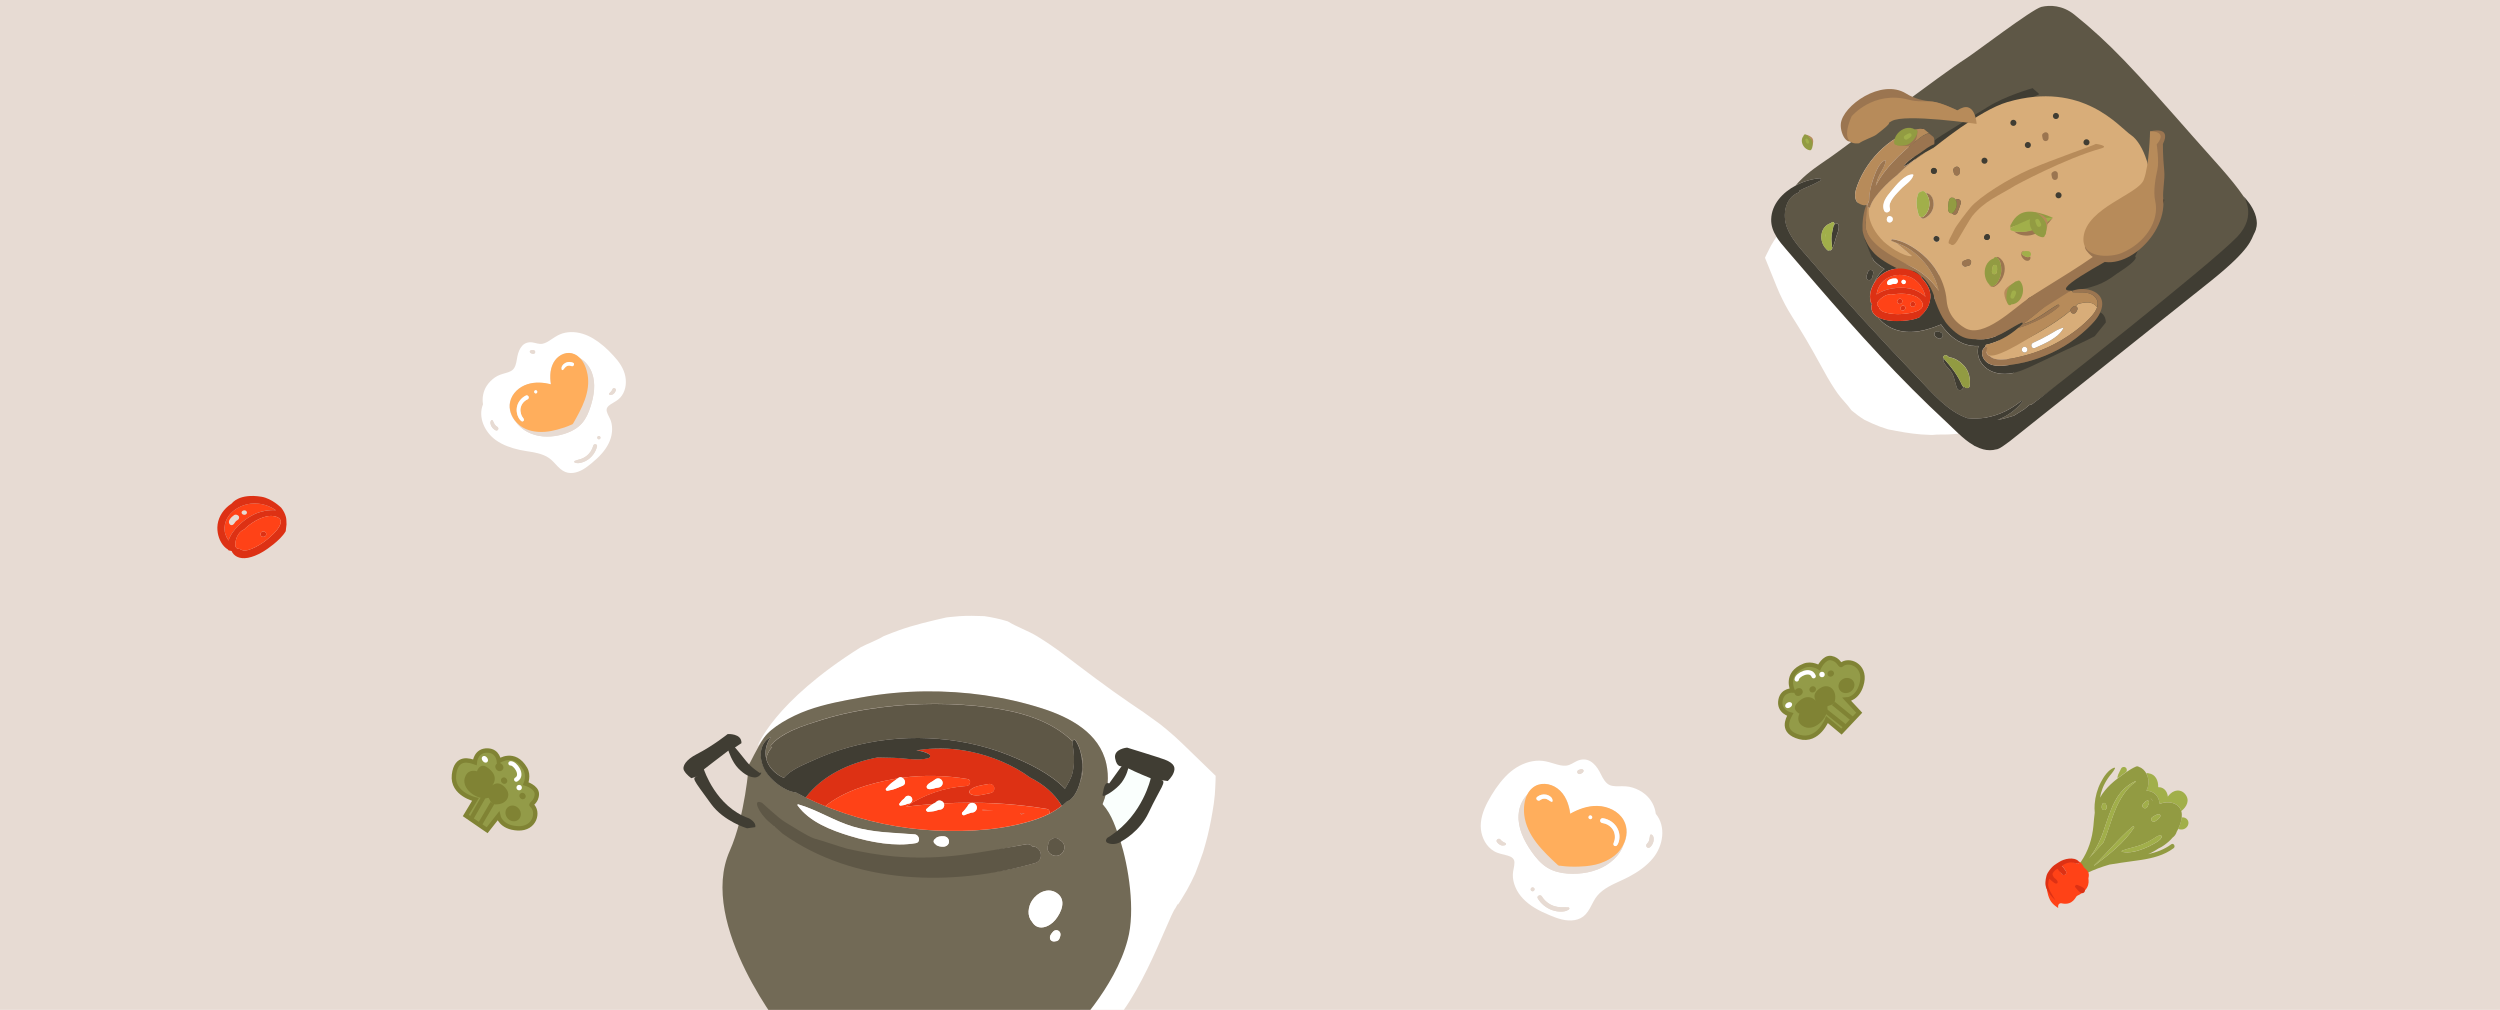<?xml version="1.0" encoding="utf-8"?>
<!-- Generator: Adobe Illustrator 21.1.0, SVG Export Plug-In . SVG Version: 6.00 Build 0)  -->
<svg version="1.1" id="Layer_1" xmlns="http://www.w3.org/2000/svg" xmlns:xlink="http://www.w3.org/1999/xlink" x="0px" y="0px"
	 viewBox="0 0 8192 3309.2" style="enable-background:new 0 0 8192 3309.2;" xml:space="preserve">
<style type="text/css">
	.st0{fill:#E7DBD3;}
	.st1{fill:#C2D3CB;}
	.st2{fill:#E2EDE8;}
	.st3{fill:#939B48;stroke:#808334;stroke-width:14.427;stroke-miterlimit:10;}
	.st4{fill:#808334;}
	.st5{fill:none;stroke:#808334;stroke-width:14.427;stroke-miterlimit:10;}
	.st6{fill:none;stroke:#FFFFFF;stroke-width:14.427;stroke-linecap:round;stroke-linejoin:round;stroke-miterlimit:10;}
	.st7{fill:#FFFFFF;}
	.st8{fill:#FFAE5C;}
	.st9{fill:#A1AF4A;}
	.st10{fill:#929B42;}
	.st11{fill:#FF4217;}
	.st12{fill:#DD3114;}
	.st13{fill:#FAFFFD;}
	.st14{fill:#726A56;}
	.st15{fill:#5E5746;}
	.st16{fill:#403D33;}
	.st17{fill:#D8AD79;}
	.st18{fill:#B78B5A;}
	.st19{fill:#9B7550;}
</style>
<rect x="-102" y="-67.4" class="st0" width="8397.4" height="3448.1"/>
<g>
	<g>
		<path class="st1" d="M7605.2-237.2c0.5-5.8,0.9-11.7,1.3-17.5c-0.3,0.1-0.5,0.2-0.8,0.2C7605.6-248.8,7605.3-243,7605.2-237.2
			C7605.1-237.2,7605.1-237.2,7605.2-237.2z"/>
		<path class="st2" d="M6681.9,254.4c-0.5-0.1-0.9-0.1-1.4-0.2c0.9,0.2,1.7,0.4,2.6,0.7C6682.6,254.7,6682.3,254.5,6681.9,254.4z"/>
		<path class="st2" d="M7713.5,311.7c-0.1,0.6-0.3,1.1-0.4,1.8c0.6-0.6,1.2-1.2,1.9-1.9C7714.5,311.5,7714,311.6,7713.5,311.7z"/>
		<path class="st2" d="M7605.1-237.2L7605.1-237.2C7605.2-237.2,7605.2-237.2,7605.1-237.2L7605.1-237.2L7605.1-237.2z"/>
	</g>
</g>
<g>
	<path class="st3" d="M5866.3,2341.3c0,0-39.5-9.3-31.7-48.1c6.5-32.6,39.5-30.6,39.5-30.6s-27.4-55.6,38.1-81.3
		c24.1-9.5,48.6,5.7,48.6,5.7s16.4-34.6,39.5-30.6c25.2,4.4,29,26.3,33.1,22.5c24.1-21.8,79.7,0.5,68.2,56.4
		c-11.2,54.6-49.6,56.9-49.6,56.9l40.3,43.3l-58.2,61.8l-47.2-39.4c0,0-28.7,73.9-90.3,57.2
		C5834.9,2398.1,5858.6,2355.9,5866.3,2341.3z"/>
	<path class="st4" d="M5949.8,2296.2c0,0-25.3-31.3-61.4,7.9c-19.7,21.4,8.1,34.6,8.1,34.6s-12.8,23.5,8.1,38.6
		c38.4,27.9,88.9-27.4,83.4-61.4c-0.9-5.7,21.6-1.9,24.9-20.2c6.5-36.7-19.7-55-42.9-43.9C5965.1,2254,5934.8,2269.6,5949.8,2296.2z
		"/>
	
		<ellipse transform="matrix(0.871 -0.491 0.491 0.871 -322.088 3262.424)" class="st4" cx="6051.1" cy="2244.5" rx="26.7" ry="24.3"/>
	<line class="st5" x1="5982.2" y1="2329.6" x2="6047.3" y2="2381.5"/>
	<line class="st5" x1="6007.4" y1="2304.9" x2="6070" y2="2355.9"/>
	
		<ellipse transform="matrix(0.871 -0.491 0.491 0.871 -342.613 3209.668)" class="st4" cx="5940.4" cy="2257.2" rx="10.9" ry="10"/>
	
		<ellipse transform="matrix(0.871 -0.491 0.491 0.871 -309.455 3232.046)" class="st4" cx="5999.5" cy="2205.3" rx="10.9" ry="10"/>
	
		<ellipse transform="matrix(0.871 -0.491 0.491 0.871 -352.844 3188.1)" class="st4" cx="5894.2" cy="2265.9" rx="13.9" ry="12.5"/>
	<path class="st6" d="M5887.6,2226.1c0.7-14.8,44.6-37.5,55.3-10.5"/>
	
		<ellipse transform="matrix(0.871 -0.491 0.491 0.871 -378.117 3177.66)" class="st7" cx="5861.7" cy="2308.8" rx="11.9" ry="8.9"/>
	<ellipse class="st7" cx="5970.4" cy="2210.2" rx="8.9" ry="8.9"/>
</g>
<g>
	<path class="st3" d="M1555.8,2498c0,0,3.2-40.5,42.7-38.7c33.2,1.4,36.3,34.4,36.3,34.4s50.8-35.6,86.2,25.2
		c13.1,22.4,1.8,48.9,1.8,48.9s36.7,10.9,36.3,34.4c-0.5,25.6-21.6,32.7-17.2,36.1c25.2,20.5,11.7,78.8-45.3,76
		c-55.7-2.7-63.8-40.3-63.8-40.3l-36.6,46.4l-70-48.1l31.7-52.7c0,0-77.4-17.1-70.3-80.5C1494.9,2475.6,1540.2,2492.6,1555.8,2498z"
		/>
	<path class="st4" d="M1613.1,2573.6c0,0,27.1-29.8-17.2-59.5c-24.2-16.2-33,13.3-33,13.3s-25.2-9.1-36.9,13.9
		c-21.7,42.2,40.6,83.7,73.4,73.1c5.5-1.8,5.2,21.1,23.8,21.5c37.3,0.8,51.3-27.9,36.8-49.1
		C1657.1,2582.3,1637.1,2554.7,1613.1,2573.6z"/>
	
		<ellipse transform="matrix(0.786 -0.619 0.619 0.786 -1288.922 1609.951)" class="st4" cx="1679.8" cy="2665.7" rx="24.3" ry="26.7"/>
	<line class="st5" x1="1585" y1="2610.7" x2="1543.7" y2="2683"/>
	<line class="st5" x1="1613.3" y1="2631.8" x2="1572.4" y2="2701.5"/>
	
		<ellipse transform="matrix(0.786 -0.619 0.619 0.786 -1228.771 1568.668)" class="st4" cx="1650.2" cy="2558.3" rx="10" ry="10.9"/>
	
		<ellipse transform="matrix(0.786 -0.619 0.619 0.786 -1247.09 1616.79)" class="st4" cx="1710.6" cy="2608.8" rx="10" ry="10.9"/>
	
		<ellipse transform="matrix(0.786 -0.619 0.619 0.786 -1204.698 1549.537)" class="st4" cx="1634.7" cy="2513.9" rx="12.5" ry="13.9"/>
	<path class="st6" d="M1672.9,2501.4c14.7-1.6,43.9,38.4,18.8,53"/>
	
		<ellipse transform="matrix(0.786 -0.619 0.619 0.786 -1199.032 1514.728)" class="st7" cx="1587.2" cy="2488.4" rx="8.9" ry="11.9"/>
	<ellipse class="st7" cx="1701.2" cy="2580.8" rx="8.9" ry="8.9"/>
</g>
<g>
	<path class="st7" d="M1944.2,1109.5c-22.3-13.4-47.7-22-74.1-21.3c-12,0.4-24.2,2.6-35.2,7.4c-10.7,4.6-20.1,11.2-29.8,17.5
		c-8.5,5.6-17.6,11.6-27.8,13.4c-11.2,1.9-21.4-2.7-32.1-4.4c-12.8-2-25.2,1.3-34.1,11c-8.4,9.2-13,21.9-15.6,34.1
		c-2.6,12.8-3.5,26.6-10.2,38.1c-6.1,10.4-17.3,13.9-28.1,17c-12.4,3.5-24.3,6.8-35.1,14.3c-10.7,7.4-19.7,16.3-27.1,27.4
		c-11.7,18-15.7,40-12.3,60.9c-17.5,42.8,6.4,91.9,42.1,117.3c23.3,16.6,50.3,25.8,78,32c26.2,5.7,53.8,7,78.8,17.3
		c12.5,5.1,22.9,12.4,32.2,22.3c9.7,10.2,18.5,21.1,30.5,28.6c21,13.3,45.6,7.5,65.8-4c10.1-5.9,19.2-13.1,28.2-20.4
		c11.7-9.9,23.5-20.1,33.4-31.7c17.6-19.8,31.1-44,33.6-70.8c1.1-12.1,0.3-24.2-3.4-35.7c-3.6-10.7-10.3-19.8-13.3-30.6
		c-1.2-4.2-1.3-8.4,0.6-12.6c2.5-5,7-8.5,11.4-11.5c10.9-7.2,22.9-12.4,31.8-22.2c16.6-18.1,21.3-44.9,16.9-68.5
		c-4.9-26.8-21.1-49.7-39.4-69.1C1990.5,1143.8,1968.4,1124.1,1944.2,1109.5z M1999.3,1294c-3.2,0.2-4.8-4.2-2.1-6.1
		c1.6-0.9,3.6-3.6,5.4-5.5c2.1-2.3,3.3-4.5,4.3-7.3c2.5-6.1,13-2.7,11.1,3.7c-1.3,4.3-3.6,8.2-7.1,11.2
		C2007.3,1293.3,2003.9,1293.7,1999.3,1294z M1939.9,1222.2c13,35.5,6.6,74.5-4.6,109.5c-6.3,20-14.7,39.8-28.7,55.7
		c-12.8,14.5-29.8,24.4-48,31.1c-33.3,12.3-71.7,16.7-106.2,6.6c-17.1-5-33.3-13.2-46.5-25.3c-5.4-4.8-10.2-10.2-14.5-15.9
		c-16.1-17.7-25.7-42.6-20.3-66.5c6.3-28.2,30.3-49.6,57.1-58.1c25.1-7.8,51.8-5.8,76.7,0.3c-4.4-26.7-3-56.6,13.6-78.8
		c14.7-19.6,40.5-30.4,63.8-19.7c6.6,3.1,12.3,7.2,17.1,12.1c1.3,0.7,2.9,1.7,4.4,2.7C1920.9,1186.9,1933,1203.3,1939.9,1222.2z
		 M1907.3,1515.4c-3.6,1.1-7.6,2.1-11.5,2.3c-1.9,0.1-3.7,0-5.7-0.2c-1.9-0.2-3.8-1-5.7-1.3c-2.9-0.7-3.6-5.3-0.4-6
		c3.3-0.7,6.4-2.3,9.6-3.3c3.3-0.9,6.7-1.7,9.9-2.8c6.1-2.1,11.7-5.1,17-8.7c11.7-8.4,20-21.1,23.7-35c2-7.7,14.1-5.3,12.3,2.4
		c-4.2,16.9-14.1,31.9-28.2,42.3C1921.8,1509.6,1914.8,1513.2,1907.3,1515.4z M1966.5,1437.7c-4.4,5.5-12.6-1.7-8.1-7.1
		C1962.7,1425,1970.9,1432.2,1966.5,1437.7z M1737.5,1155.5C1737.5,1155.4,1737.4,1155.5,1737.5,1155.5c-2.6-2.2-1.7-5.6,0.9-7.1
		c1.4-1.1,3.3-1.3,5-1.4c1.7,0,3.7,0,5.4,0.3c3.2,0.8,5.3,3.7,4.8,7.2c-0.5,3.4-3.9,5.1-7.2,4.8c-1.5,0-3.2-0.8-4.6-1.4
		C1740.2,1157.6,1738.6,1156.7,1737.5,1155.5z M1610.4,1397c-1.6-3-2.8-6.1-3.3-9.6c-0.3-1.4-0.2-2.9-0.1-4.2c0.2-1.6,1-2.9,1.4-4.1
		c0.8-3.1,5.5-4,6.6-0.4c0.6,2,2.2,4.3,3,6.3c0.8,1.8,1.6,3.7,2.7,5.3c2.2,3.6,5.3,6,8.9,8.3c6.9,4.1,2,15-5.4,11.4
		C1618.6,1407.6,1613.6,1402.5,1610.4,1397z"/>
	<path class="st7" d="M1787.2,1415.2c-0.1-0.1-0.3-0.2-0.6-0.3c-0.9,0.2-1.7,0-2.4,0.2C1785.3,1415.2,1786.2,1415.3,1787.2,1415.2z"
		/>
	<path class="st7" d="M1917,1337.6c-2.4,5.8-5,11.6-7.3,17.4C1912.4,1349.3,1915,1343.5,1917,1337.6z"/>
	<path class="st0" d="M1629.7,1398.8c-3.6-2.2-6.6-4.6-8.9-8.3c-1-1.8-1.9-3.4-2.7-5.3c-0.9-2.1-2.4-4.3-3-6.3
		c-1-3.4-5.7-2.6-6.6,0.4c-0.3,1.5-1.3,2.7-1.4,4.1s-0.1,2.9,0.1,4.2c0.5,3.4,1.8,6.5,3.3,9.6c3.1,5.5,8,10.4,13.6,13
		C1631.7,1413.5,1636.5,1402.9,1629.7,1398.8z"/>
	<path class="st0" d="M1956.2,1462.7c2-7.7-10.3-10.2-12.3-2.4c-3.5,13.8-12,26.5-23.7,35c-5.3,3.7-10.9,6.7-17,8.7
		c-3.3,1.1-6.6,1.9-9.9,2.8c-3.2,0.9-6.4,2.5-9.6,3.3c-3.2,0.9-2.4,5.3,0.4,6c2,0.4,3.6,1.3,5.7,1.3c1.9,0.2,3.7,0.4,5.7,0.2
		c3.9-0.2,7.7-1.2,11.5-2.3c7.4-2.3,14.6-5.8,20.7-10.3C1942,1494.6,1952.1,1479.6,1956.2,1462.7z"/>
	<path class="st0" d="M1958.3,1430.5c-4.4,5.5,3.7,12.5,8.1,7.1C1970.9,1432.2,1962.7,1425,1958.3,1430.5z"/>
	<path class="st0" d="M2018.1,1279.1c1.8-6.3-8.7-9.9-11.1-3.7c-1,2.9-2.5,5-4.3,7.3c-1.8,1.9-3.8,4.3-5.4,5.5
		c-3,1.8-1.1,6.1,2.1,6.1c4.5-0.3,8-0.7,11.6-3.9C2014.5,1287.4,2016.7,1283.4,2018.1,1279.1z"/>
	<path class="st0" d="M1746.6,1159.6c3,0.3,6.6-1.5,7.2-4.8s-1.4-6.3-4.8-7.2c-1.6-0.5-3.7-0.3-5.4-0.3s-3.6,0.1-5,1.4
		c-2.6,1.2-3.5,5-1.1,7c0,0.1,0.1,0.1,0.1,0.1c1.1,1.4,2.7,2.1,4.4,2.7C1743.4,1158.7,1745.1,1159.4,1746.6,1159.6z"/>
	<path class="st0" d="M1899.7,1173.3c14.2,14.2,22.2,35.4,25.5,54.6c10.1,57.8-19.5,111.5-47.3,159.9c-1.4,2.3-3.5,3.9-5.9,4.2
		c-14.9,7.1-31.3,12.1-47.3,16.4c-12.5,3.2-25.2,5.9-38.1,6.9c0.1,0.1,0.3,0.2,0.6,0.3c-0.9,0-1.9,0.1-2.9-0.1
		c-3.5,0.3-7,0.3-10.5,0.3c-28,0-57.6-7.6-78.4-27.8c-1.3-1.3-2.7-2.8-4.1-4.2c4.3,5.8,9,11.2,14.5,15.9
		c13.3,12,29.4,20.2,46.5,25.3c34.5,10.1,73,5.7,106.2-6.6c18-6.7,35.1-16.7,48-31.1c14.1-15.9,22.3-35.7,28.7-55.7
		c11.1-35.1,17.5-74,4.6-109.5c-6.9-18.8-19.1-35.3-35.9-46.3C1902.6,1174.9,1901.1,1174.1,1899.7,1173.3z M1909.6,1355
		c2.4-5.8,5-11.6,7.3-17.4C1915,1343.5,1912.4,1349.3,1909.6,1355z"/>
	<path class="st8" d="M1774,1415.4c3.5,0,7-0.2,10.5-0.3c0.7-0.1,1.7,0,2.4-0.2c12.9-1,25.6-3.6,38.1-6.9
		c15.9-4.2,32.2-9.3,47.3-16.4c2.5-0.3,4.7-1.9,5.9-4.2c27.7-48.3,57.3-102.2,47.2-160c-3.5-19.2-11.3-40.3-25.5-54.6
		c-4.9-5-10.5-9.1-17.1-12.1c-23.3-10.8-49.3,0.2-63.8,19.7c-16.4,22-18,52.2-13.6,78.8c-25.3-6.4-51.8-8.3-76.7-0.3
		c-27,8.4-51,29.8-57.1,58.1c-5.1,24,4.1,48.9,20.3,66.5c1.4,1.5,2.7,2.8,4.1,4.2C1716.3,1407.9,1745.7,1415.6,1774,1415.4z
		 M1723.6,1295.9c3.5-1.5,7.7,1.2,8.7,4.4c1.2,3.9-0.9,7-4.4,8.7c-11.8,5.5-20.3,16.7-22.3,29.5c-0.8,5.9-0.1,12.1,1.6,17.7
		c1,2.9,2.2,5.8,3.6,8.6c1.5,2.5,3.8,4.9,5.2,7.7c1.1,2.1,1.3,4.6-0.4,6.5c-1.4,1.6-4.4,2.4-6.3,1.4c-6.9-4.4-11.4-13-13.8-20.5
		c-2.5-7.5-3.2-15.8-2.3-23.5C1695.9,1318.8,1707.8,1303.5,1723.6,1295.9z M1852.4,1189.1c7.9-4.2,17-4,25.1-0.7
		c7.3,3.1,1.8,14-5.4,10.9c-4.6-2.1-10.1-2.1-14.6,0c-2.7,1.3-5,3.5-6.9,5.7c-1.9,2.3-4.1,4.1-5.6,6.6c-1.1,1.4-3.9,1.1-4.4-0.8
		c-0.9-4.7-0.9-8.3,1.7-12.3C1844.9,1194.6,1848.4,1191.3,1852.4,1189.1z M1759.4,1287.2c-4.2,5.2-12.1-1.7-7.8-6.9
		C1755.9,1275.1,1763.6,1282.1,1759.4,1287.2z"/>
	<path class="st7" d="M1695.6,1359.9c2.5,7.5,6.9,16.2,13.8,20.5c1.8,1.2,4.7,0.3,6.3-1.4c1.6-1.9,1.5-4.4,0.4-6.5
		c-1.4-2.7-3.5-5-5.2-7.7c-1.7-2.6-2.8-5.6-3.6-8.6c-1.8-5.9-2.5-11.8-1.6-17.7c2-12.9,10.4-24.1,22.3-29.5c3.5-1.5,5.6-4.9,4.4-8.7
		c-1.1-3.3-5.3-6-8.7-4.4c-15.8,7.5-27.8,22.8-30.1,40.3C1692.4,1344.2,1693.3,1352.3,1695.6,1359.9z"/>
	<path class="st7" d="M1751.6,1280.6c-4.2,5.2,3.6,12.2,7.8,6.9C1763.6,1282.1,1755.9,1275.1,1751.6,1280.6z"/>
	<path class="st7" d="M1840.8,1211.1c0.5,1.9,3.2,2.3,4.4,0.8c1.8-2.2,3.8-4.2,5.6-6.6c1.9-2.3,4-4.4,6.9-5.7c4.6-2.3,10.2-2,14.6,0
		c7.1,3.2,12.3-7.8,5.4-10.9c-8.2-3.6-17.3-3.5-25.1,0.7c-4,2.1-7.6,5.2-10,9.3C1839.8,1202.6,1839.7,1206.2,1840.8,1211.1z"/>
</g>
<g>
	<path class="st7" d="M4932.9,2544.8c21.3-22.4,48-40.2,78.7-48.2c14-3.5,28.8-5.1,43.2-3.4c14,1.6,27.1,5.9,40.5,9.9
		c11.7,3.5,24.4,7.2,36.8,5.8c13.5-1.5,23.9-10.1,35.8-15.5c14.3-6.4,29.7-6.8,43.3,1.1c13,7.5,22.5,20.2,29.7,33.1
		c7.2,13.5,13.1,28.5,24.9,39.2c10.5,9.6,24.9,9.9,38.5,9.6c15.5-0.2,30.6-0.4,45.7,4.5c14.9,4.7,28.5,11.7,40.7,21.7
		c19.7,16.4,32,39.5,35,64.1c34.8,42.3,23.9,105-9,145.2c-21.3,26.1-49.6,45.5-79.6,61.4c-28.4,15-60.3,25.6-85.8,45.3
		c-12.9,9.7-22.4,21.4-29.8,35.5c-7.8,14.5-14.4,29.7-25.6,41.9c-19.8,21.7-50.3,23.4-77.7,17c-13.6-3.3-26.8-8.3-39.8-13.8
		c-17.2-7.1-34-14.8-49.8-24.5c-27.1-16.4-51.2-39-63.1-68.2c-5.5-13.1-8.7-27-8.2-41.2c0.4-13.1,5.3-25.6,5.2-38.8
		c0-5.1-1.3-9.9-5.2-13.9c-4.5-4.8-11-7.1-17.2-9c-15-4.4-30.7-6.3-44.3-14.4c-25.4-14.8-39.9-43.2-43.1-71.2
		c-3.4-31.6,7.6-62.5,22.2-90.3C4890.6,2598.3,4909.7,2569.1,4932.9,2544.8z M4931.7,2769.4c3.8-0.9,4.2-6.3,0.4-7.5
		c-2.3-0.5-5.5-2.9-8.1-4.4c-3-1.9-5.4-3.9-7.5-6.8c-4.9-6.2-15.9,1.3-11.6,7.8c2.9,4.4,7.1,8,12.1,10.2
		C4922.2,2771.3,4926.3,2770.7,4931.7,2769.4z M4976.1,2669.5c-2.9,44,17.8,85.5,42.7,121.1c14.3,20.2,30.6,39.8,52.3,52.9
		c19.8,12.1,43.1,17.4,66.3,19c42.8,2.9,88.9-4.9,125.6-27.4c18.2-11.2,34-25.8,45.5-43.6c4.5-7.1,8.3-14.7,11.4-22.6
		c12.6-25.1,15.3-56.2,0.9-81.1c-16.7-29.5-52.2-45.7-86-46.3c-31.7-0.6-62,10.5-88.9,25.6c-3.9-31.4-15.8-64.4-42.7-83.6
		c-23.7-17-57.5-20.7-80.8-1.1c-6.4,5.5-11.7,12.1-15.8,19.3c-1.3,1.3-2.9,2.9-4,4.4C4986.1,2623.8,4977.8,2646.1,4976.1,2669.5z
		 M5113.9,2987.1c4.7,0,9.6-0.1,14.3-1.3c2.3-0.5,4.3-1.3,6.4-2.2c2.3-0.9,3.9-2.3,6.1-3.4c3-1.6,2.4-7.1-1.6-6.9
		c-3.9,0.2-8.2-0.6-12.2-0.5s-8.3,0.4-12.5,0.1c-7.8-0.4-15.4-1.9-22.6-4.2c-16.4-5.5-30.4-16.9-39.3-31.4c-4.9-8-18.3-1.3-13.4,6.7
		c10.5,17.6,27.3,31.1,47.1,38.1C5095.1,2985.4,5104.4,2987.1,5113.9,2987.1z M5018.7,2919.4c7.1,4.6,14-6.2,7.1-10.6
		C5018.7,2904.2,5011.6,2914.8,5018.7,2919.4z M5188.3,2528.5c0-0.1,0.1-0.1,0.1-0.2c2.2-3-0.2-6.8-3.7-7.5c-2-0.8-4.3-0.4-6.3,0.2
		c-2,0.6-4.3,1.3-6.2,2.2c-3.5,1.9-4.9,5.9-3,9.6s6.3,4.4,9.9,2.9c1.9-0.6,3.5-1.9,5.1-2.9C5186,2531.7,5187.5,2530.2,5188.3,2528.5
		z M5418.1,2757.2c0.9-3.8,1.3-7.8,0.6-11.7c-0.2-1.8-0.8-3.3-1.3-4.8c-0.8-1.8-2.2-2.9-2.9-4.2c-2-3-7.8-2.6-7.8,1.6
		c0,2.4-1.1,5.5-1.3,8c-0.4,2.3-0.6,4.6-1.3,6.9c-1.3,4.8-3.9,8.6-7.5,12.2c-6.6,6.9,2.8,17.3,10.2,11
		C5412.4,2771.6,5416.5,2764.3,5418.1,2757.2z"/>
	<path class="st7" d="M5219.1,2835.5c0.1-0.1,0.4-0.4,0.4-0.4c1-0.2,2-0.4,2.9-0.6C5221.4,2834.7,5220.3,2835.2,5219.1,2835.5z"/>
	<path class="st7" d="M5042,2791.3c4.8,5.7,9.6,11.3,14.5,17C5051.5,2802.8,5046.5,2797.1,5042,2791.3z"/>
	<path class="st0" d="M5396.4,2765.4c3.5-3.7,6.2-7.3,7.5-12.2c0.6-2.3,1-4.5,1.3-6.9c0.4-2.6,1.3-5.6,1.3-8c0-4.2,5.7-4.7,7.8-1.6
		c0.9,1.5,2.4,2.6,2.9,4.2c0.5,1.5,1.1,3,1.3,4.8c0.5,3.9,0.2,7.9-0.6,11.7c-1.8,7.1-5.7,14.3-11.4,19
		C5399.1,2782.6,5389.9,2772.2,5396.4,2765.4z"/>
	<path class="st0" d="M5039,2944.1c-4.9-8,8.5-14.7,13.4-6.7c8.9,14.4,22.9,25.8,39.3,31.4c7.2,2.4,14.9,3.8,22.6,4.2
		c4,0.2,8.3,0,12.5-0.1c3.9-0.1,8.3,0.8,12.2,0.5c3.9-0.2,4.7,5.3,1.6,6.9c-2.2,1.1-3.8,2.6-6.1,3.4c-2.2,0.9-4.2,1.6-6.4,2.2
		c-4.5,1.1-9.5,1.3-14.3,1.3c-9.5-0.1-18.9-1.8-27.7-4.8C5066.4,2975.2,5049.7,2961.7,5039,2944.1z"/>
	<path class="st0" d="M5025.5,2908.9c6.9,4.6,0,15.3-7.1,10.6C5011.6,2914.8,5018.7,2904.2,5025.5,2908.9z"/>
	<path class="st0" d="M4904.8,2758.8c-4.3-6.4,6.7-13.9,11.6-7.8c2.3,2.9,4.5,4.8,7.5,6.8c2.8,1.5,5.9,3.7,8.1,4.4
		c3.9,1.1,3.5,6.4-0.4,7.5c-5.4,1.3-9.6,1.9-14.8-0.4C4911.7,2766.9,4907.9,2763.3,4904.8,2758.8z"/>
	<path class="st0" d="M5179.1,2535.9c-3.5,1.3-8.2,0.6-9.9-2.9c-1.9-3.7-0.4-7.6,3-9.6c1.9-1,4-1.5,6.2-2.2c2-0.6,4.3-1,6.3-0.2
		c3.5,0.5,5.8,4.4,3.7,7.5c0,0.1-0.1,0.1-0.1,0.2c-0.8,1.9-2.4,3.3-4.2,4.4C5182.6,2534,5180.8,2535.3,5179.1,2535.9z"/>
	<path class="st0" d="M5006.2,2601.6c-11.6,20.6-13.6,46.9-11.1,69.5c7.9,67.9,60.6,118.5,109.4,163.4c2.4,2.2,5.4,3,8.3,2.8
		c19.7,2.9,40.4,3.4,60.4,2.9c15.5-0.4,31.3-1.8,46.6-4.7c-0.1,0.1-0.4,0.4-0.4,0.4c1.1-0.4,2.3-0.6,3.4-1.1c4-0.9,8.2-1.9,12.2-2.9
		c32.6-9.2,64.3-27.5,81.7-56.7c1.1-1.9,2.3-3.9,3.2-6.1c-2.9,7.9-6.7,15.5-11.4,22.6c-11.4,17.8-27.3,32.3-45.5,43.6
		c-36.6,22.5-82.7,30.3-125.6,27.4c-23.2-1.5-46.3-7.1-66.3-19c-21.7-13.1-38-32.6-52.3-52.9c-24.9-35.6-45.6-77-42.7-121.1
		c1.6-23.4,10-45.7,25.9-63.5C5003.4,2604.4,5004.9,2603.1,5006.2,2601.6z M5056.5,2808.3c-4.8-5.7-9.6-11.3-14.5-17
		C5046.5,2797.1,5051.5,2802.8,5056.5,2808.3z"/>
	<path class="st8" d="M5234.5,2831.5c-3.9,1.3-8.2,2.2-12.2,2.9c-0.9,0.2-2,0.4-2.9,0.6c-15.3,2.9-30.9,4.4-46.6,4.7
		c-20.1,0.5-40.5,0.2-60.4-2.9c-2.9,0.4-6.1-0.5-8.3-2.8c-48.6-44.9-101.3-95.5-109.4-163.4c-2.5-22.6-0.4-48.7,11.1-69.5
		c3.9-7.2,9.1-13.8,15.8-19.3c23.4-19.7,57.2-15.9,80.8,1.1c26.7,19.3,38.8,52.4,42.7,83.6c27.1-15.4,57.5-26.4,88.9-25.6
		c34,0.6,69.3,16.8,86,46.3c14.3,25.1,11.9,56-0.9,81.1c-1,2.1-2.2,4-3.2,6.1C5299,2804,5267.4,2822.2,5234.5,2831.5z
		 M5252.3,2681.1c-4.5-0.6-8.5,3.8-8.7,7.8c-0.2,4.7,3.5,7.6,8.1,8.3c15.5,2.3,29.3,12,36,25.8c2.9,6.3,4.3,13.5,4.2,20.5
		c-0.1,3.7-0.5,7.2-1.3,10.7c-0.9,3.4-2.8,6.8-3.4,10.3c-0.5,2.8,0.1,5.5,2.8,7.1c2.3,1.3,5.9,1.3,7.8-0.6
		c6.6-7.1,8.9-18.3,9.1-27.5c0.4-9.2-1.6-18.7-5.5-27C5292.4,2697.6,5273.2,2684.4,5252.3,2681.1z M5066.5,2603.9
		c-10.5-2.1-21.2,1-29.5,7.5c-7.2,5.8,2.8,16.3,9.9,10.5c4.7-3.8,11-5.7,17.2-4.7c3.7,0.5,6.9,2.3,9.9,4.2s6.1,3.4,8.9,5.4
		c1.9,1.3,4.9-0.2,4.8-2.3c-0.4-5.5-1.9-9.6-6.3-13.3C5077,2607.4,5071.8,2605,5066.5,2603.9z M5207.9,2683.2
		c6.7,4.4,13.4-5.8,6.7-10.2C5207.7,2668.5,5201.2,2678.8,5207.9,2683.2z"/>
	<path class="st7" d="M5306.6,2743.4c-0.4,9.2-2.5,20.5-9.1,27.5c-1.9,1.9-5.5,1.9-7.8,0.6c-2.5-1.5-3.2-4.4-2.8-7.1
		c0.8-3.5,2.4-6.8,3.4-10.3s1.3-7.1,1.3-10.7c0.2-7.1-1.1-14.1-4.2-20.5c-6.7-13.8-20.3-23.5-36-25.8c-4.5-0.6-8.2-3.7-8.1-8.3
		c0.1-3.9,4-8.5,8.7-7.8c20.8,3,40,16.4,48.6,35.2C5304.9,2724.9,5306.9,2734.2,5306.6,2743.4z"/>
	<path class="st7" d="M5214.7,2673c6.7,4.4,0,14.7-6.7,10.2C5201.2,2678.8,5207.9,2668.5,5214.7,2673z"/>
	<path class="st7" d="M5087.4,2624.5c0.2,2.3-2.9,3.7-4.8,2.3c-2.9-1.9-5.9-3.5-8.9-5.4c-2.9-1.9-6.3-3.7-9.9-4.2
		c-6.2-1-12.4,1-17.2,4.7c-7.1,5.9-17-4.6-9.9-10.5c8.3-6.7,18.8-9.6,29.5-7.5c5.5,1.1,10.5,3.4,14.8,7.1
		C5085.7,2614.8,5086.9,2618.8,5087.4,2624.5z"/>
</g>
<g>
	<g>
		<path class="st9" d="M7159.8,2601.5c-9-10.6-22.4-13.8-35.2-8.7c-9.2,3.6-15.5,10.3-21.2,17.6c-0.3-5.4-1.8-10.8-5.1-16.6
			c-6.2-10.4-16.4-14.8-26.3-14.4c0.8-21.2-8.9-42.8-31.5-45.4c-2.5-1.2-5.4-0.9-7.6,0.4c3.1,5.6,5.3,11.9,6.3,17.9
			c2.4,13.5,0,26.8-6,38.6c8.4,0.1,16.8,2.8,23.7,7.1c12.7,8.3,18.2,21.8,19.9,36.2c18.1-7.2,40.1-7.7,56.1,3.5
			c7.9,5.4,12.4,12.3,14.6,20.2C7165.3,2643.8,7177.3,2622.2,7159.8,2601.5"/>
		<path class="st9" d="M7045.7,2614.4c3.4,3.4,6.3,7.2,8.5,11.3C7052.6,2621,7049.5,2617.1,7045.7,2614.4z"/>
		<path class="st9" d="M7137.4,2716.3c6,2,12.3,2.7,18.4,0.6c8.9-3.2,15.9-11.9,15.3-21.6c-0.6-10.6-10.7-17.8-20.9-16.9
			c-0.4,0-0.7,0.1-1.2,0.2c-0.6,5.9-1.9,11.9-3.7,17.6C7143.3,2703,7140.5,2709.8,7137.4,2716.3z"/>
		<path class="st9" d="M6967.5,2529.4c0.2-0.5,0.4-1,0.6-1.4c2.1-4.9,1.2-10.7-3.8-13.7c-4.4-2.5-11.2-1.1-13.7,3.8
			c-1,2.3-2.2,4.5-3.3,6.8c-0.4,0.5-0.6,0.9-0.9,1.5c-3.1,7.2-9.1,15.8-7.4,23.8c1.4-1.1,2.7-2,4.1-3.1
			C6951,2541.1,6959.2,2535.1,6967.5,2529.4z"/>
		<path class="st10" d="M6771.6,2870l16.4,19.2c15.4-9.9,31.3-18.9,47.7-27c24.7-12.2,50.5-21.7,76.9-29.2c13.1-1.8,26.4-4.4,39-6.1
			c21.4-3,42.8-5.7,64.1-9c37.8-5.9,75.6-15.2,106.7-38.5c7.6-5.6,0-18.5-7.7-12.8c-22.6,17.1-48.8,26.2-75.9,32.4
			c7.8-3.3,15.5-7.1,22.9-11.6c3.3-2,7-4.3,10.9-7c13.2-5.4,26.5-16.4,34-22.9c4.5-4,8.8-8.3,12.7-13c6.3-4.3,11.1-11.3,13.4-19.2
			c1.7-2.9,3.2-5.8,4.7-8.8c3.1-6.6,5.9-13.2,8.1-20.3c1.7-5.7,3.1-11.8,3.7-17.6c0.6-7,0.4-14.2-1.5-20.5
			c-2.3-7.7-6.8-14.7-14.6-20.2c-16.1-11.1-38-10.7-56.1-3.5c-1.7-14.4-7.2-27.9-19.9-36.2c-6.8-4.5-15.3-7.1-23.7-7.1
			c6.1-11.7,8.4-25.1,6-38.6c-1.1-6-3.2-12.2-6.3-17.9c-5.3-9.7-13.1-18-23.4-21.2c-3-2.2-7-3.1-10.5-1.5
			c-10.7,4.6-21.2,11-31.3,17.9c-8.3,5.7-16.6,11.7-24.3,17.6c-1.4,1.1-2.7,2-4.1,3.1c-15.3,11.8-29.6,24.4-41.7,39.3
			c-6.1,7.5-11.8,15.5-16.4,24c1.6-10.3,4.3-20.5,8.4-30.8c4.6-11.8,10.8-23,18-33.5c7.1-10.5,16.7-19.6,22.4-31
			c0.8-1.5-0.6-3.6-2.4-3.1c-20.3,7.4-34.4,30.1-44,48.4c-11.4,22-18,46.5-20,71.3c-0.8,9.3-0.6,18.8,0.3,28.1c-2.1,14-3,28-4.3,42
			c-4,43.2-16.8,83.7-41.6,119.7 M6825.4,2834c30.4-29.3,50.4-63.7,64.7-103.2c12.8-35.4,22.6-72.2,40.3-105.5
			c15.9-29.8,36.7-51,67.1-65.9c1.4-0.7,2.6,1.2,1.3,2.1c-30.5,20-51.7,56.2-66,89c-15.6,36.2-24.9,74.8-40.7,110.8 M6862.2,2835.4
			c43.1-40.6,80.7-88.9,126.1-127c2.3-2,6.5,0.6,4.5,3.6c-32.4,50.4-83.1,88.8-130,124.6C6862.4,2836.8,6861.7,2835.9,6862.2,2835.4
			z M7050.3,2688.7c-2.3-3.9-0.8-8.9,2.9-11.3c6.3-4,13.1-9.2,20.9-9.4c4.2-0.2,6.2,4.3,4.6,7.7c-3.2,7.1-11,11.4-17.1,15.7
			C7057.9,2694.1,7052.5,2692.2,7050.3,2688.7z M7056.7,2765.5c-10.4,6-21.1,11.1-32.2,15.4c-22.2,8.5-47,15.6-70.6,10.6
			c-2.1-0.5-1.9-3.3-0.1-4c21.7-8.4,45-11.8,66.7-20.6c12.1-4.9,23.8-11,34.9-17.9c7.9-4.9,14.3-10.6,23.5-11.9
			c3.7-0.6,5.2,4,4.1,6.7C7078.6,2753.9,7066,2760,7056.7,2765.5z M7036.1,2644.4c-2.4,4.6-8.6,5.5-12.6,2.6
			c-4.3-3.2-4.3-8.9-1-12.8c4-4.5,8.1-10.2,14.5-11.1c1.9-0.3,4,1.5,4.4,3.3C7043.1,2632.6,7038.7,2639.3,7036.1,2644.4z
			 M7054.3,2625.6c-2.4-4.1-5.2-7.9-8.5-11.3C7049.5,2617.1,7052.6,2621,7054.3,2625.6z M6895.3,2654.3c-3.8,0.3-6.7-2.6-7.9-5.8
			c-1-2.5-0.4-6.2-0.1-8.9c0.4-2.6,1.1-5,3.1-6.8c1.7-1.6,4.9-2.5,6.9-1c2.6,1.9,3.9,4.2,4.8,7.2c0.8,2.9,1.6,6.3,0.7,9.2
			C6902,2651.8,6898.9,2654.1,6895.3,2654.3z"/>
		<path class="st9" d="M6892.1,2761.5c16-36,25.2-74.7,40.7-110.8c14.2-32.8,35.3-69.1,66-89c1.3-0.8,0.2-2.7-1.3-2.1
			c-30.4,14.8-51.2,36-67.1,65.9c-17.9,33.5-27.8,70-40.3,105.5c-14.2,39.5-34.2,73.8-64.7,103.2"/>
		<path class="st9" d="M7037,2623.2c-6.3,0.8-10.5,6.6-14.5,11.1c-3.3,3.9-3.2,9.5,1,12.8c3.9,2.9,10.1,2,12.6-2.6
			c2.7-5.2,7-11.8,5.5-18C7041.1,2624.7,7038.9,2622.9,7037,2623.2z"/>
		<path class="st9" d="M7074,2668c-7.8,0.3-14.4,5.5-20.9,9.4c-3.8,2.3-5.1,7.4-2.9,11.3c2.1,3.5,7.7,5.4,11.3,2.8
			c6.1-4.3,14-8.6,17.1-15.7C7080.2,2672.3,7078.3,2667.9,7074,2668z"/>
		<path class="st9" d="M6902.2,2639.1c-0.8-3.1-2.1-5.4-4.8-7.2c-2.1-1.5-5.3-0.6-6.9,1c-1.9,1.9-2.7,4.3-3.1,6.8
			c-0.3,2.7-1,6.3,0.1,8.9c1.4,3.2,4.2,6.1,7.9,5.8c3.6-0.2,6.7-2.5,7.7-6C6903.8,2645.5,6903,2641.9,6902.2,2639.1z"/>
		<path class="st9" d="M6988.3,2708.3c-45.5,38.1-83.1,86.3-126.1,127c-0.6,0.5,0.3,1.5,0.8,1c46.9-35.8,97.6-74.2,130-124.6
			C6994.8,2708.9,6990.7,2706.4,6988.3,2708.3z"/>
		<path class="st9" d="M7078.8,2736.9c-9.3,1.3-15.7,7.2-23.5,11.9c-11.1,6.8-22.8,12.9-34.9,17.9c-21.7,8.9-45,12.3-66.7,20.6
			c-1.8,0.6-2,3.5,0.1,4c23.7,5,48.5-2.1,70.6-10.6c11.2-4.3,21.9-9.3,32.2-15.4c9.3-5.5,21.8-11.5,26.2-21.7
			C7084,2741,7082.7,2736.5,7078.8,2736.9z"/>
	</g>
	<g>
		<path class="st11" d="M6811.4,2822.3c2.9,3,0.7,8.5-3.8,7.6c-14.5-3.1-24.1-14.3-37.7-5.4c-3.1,2.1-13.9,5.7-16.6,8.3
			c1.6,1.4,8.9,10.9,10.1,12.6c2.1,2.8,4.1,5.8,6,8.7c2.8,4.2,1.2,10-3.2,12.1c-5,2.5-9.4-0.2-11.8-4.7c-1.5-3-3.6-6.5-5-10.1
			c-0.9,1.2-5.5-6.4-7.1-6.1c-19.2,3.5-38.5,31.6-37.2,44.8l0.8,21.9c1.8-6.4,0.7,15.5,11.7,37c8,15.6,26.7,26.3,26.7,26.2
			c-3.1-18.5,12.7-15.7,12.9-14.8c36,7,44.5-22.9,48.8-24.8c48-22.2,36.5-53.9,37.3-57.6c5.5-22.2-5.7-26.6-15.4-36.6
			c-0.8-0.9-0.8-2.3-1.5-3.5c-2.2-4.7-5.6-8.8-9.6-12"/>
		<path class="st12" d="M6811.4,2822.3c-15.5-15.9-48.4-8.1-63.8,2.2c-9.7,6.6-21.8,10.4-37.4,35.3c-7.2,11.7-8.1,32.1-7.9,36.5
			c1.9,27.7,32.8,53.8,32.9,53.7c-9.2-16.1-25-37.9-23.8-52.5c1.5-17.9,4.2-18.6,4.8-17.6c2.2,3.5,12.9,11.9,16.5,14
			c9.4,5.2,15.5-4.5,2.5-14.3c-10.6-7.9-8.1-14.1-10-15.5c6.7-14.5,15.8-15.9,16.8-17.1c1.4,3.6,10.9,11.9,12.5,14.9
			c2.2,4.5,6.8,7.2,11.8,4.7c4.3-2.3,6.1-8,3.2-12.1c-1.9-3-3.9-6-6-8.7c-1.3-1.7-4.9-6.9-6.6-8.2c2.7-2.8,7.1-5.7,10.7-7.2
			c19.9-8.1,25.3-3.3,39.8-0.2C6812.2,2830.9,6814.3,2825.3,6811.4,2822.3"/>
		<path class="st12" d="M6817.1,2903.7c-3.2-1.5-6.6-2.4-10-3.9c-4.5-1.9-10.4,4-6.5,8.1c2.7,2.9,4.9,6.1,7.7,8.9
			c2.8,2.7,5.6,5.4,8.5,7.9c1.9,1.7,4.2,2.1,6.5,2.1c3-0.3,5.9-1.9,7.4-4.5c3.1-5.1,0.8-10.7-4.2-13.4c-0.1,0-0.2-0.2-0.3-0.1
			C6823.4,2906.8,6820.3,2905.1,6817.1,2903.7z"/>
	</g>
</g>
<g>
	<g>
		<g>
			<g>
				<path class="st2" d="M3103.1,2342.6c29.4,2.2,58.9,4.3,88.4,6.4C3162.1,2346,3132.6,2343.9,3103.1,2342.6z"/>
				<path class="st13" d="M3676.7,2710.4c16.6-17.1,39.3-38.2,52.1-58.2c20.7-32.6,49.6-69.6,58.6-106.9
					c-26.9-5.4-59.9-18.2-90.5-27.7c-2.8,6.4-28.8,42.2-38.2,52.6c-10.4,12-22,21-34.4,28c-2.9,12.5-6.8,24.9-11.7,36.9
					c19.2,28,35,57.9,47.3,89.5c2.1-1.1,4.2-2.4,6.1-3.8C3669.5,2717.7,3673.1,2714.4,3676.7,2710.4z"/>
				<path class="st7" d="M2637,2337.9c56.1-29.4,125.2-41.6,185.8-52.5c69.3-12.4,139.5-19.1,210-19.8
					c128.9-1.1,258.4,16.4,381.4,55.7c90.9,29.1,188.4,80.1,210.7,181.6c4.7,21.3,6,42.6,4.3,63.4c3.1,10.4,21.3-15.2,26.6-23.4
					c3.2-6.8,16.6-19.8,19.9-32c1.7-5.8-15.3-5.3-13.5-11.1c2.4-7.1,3.8-19.4,6.4-24.8c3.6-6.8,17.4-11.1,22.1-11.8
					c0,0,45.7-2.4,74.9,14.5c21.6,4.9,83.4,29.9,79.9,38.8c-2.9,7.4-5.7,14.8-8.8,22.1c-13.2,31.5-32.6,16.6-34.3,17.1
					c15.9,1.4-31.9,81.9-58.5,119.9c-19.4,35.4-68.6,76-73.9,79c26.5,83.1,9.7,145.4-12,231.4c-11.8,46.2-132.3,363.6-153.6,402.6
					c3.8-1.9,86.7,7.8,86.7,7.8c124.8-55.4,237.6-394.3,260.5-420.5c9.2-18.1,11.1-16.4,7.8-10.4c1-1.4,21.6-34,30.1-49.3
					c9.7-17.3,18.5-35.1,26.7-53.1c3.1-7,23.5-62.1,26.3-71.4c5.2-17.4,10-35.1,14.5-52.6c8.6-35.2,15.3-70.9,20.5-106.8
					c1.1-8.2,3.2-26.7,3.2-28c0.8-15.5,2.1-30.9,2.4-46.4c0.1-5.2,0.1-10.4,0.3-15.7c-36.5-35.4-73-70.6-109.2-105.8
					c-16.4-16-33.7-31.3-51.5-46.1c-7.1-5.8-14.2-11.7-21.3-17.3c-0.3-0.3-43.6-31.5-52.9-38.2c-15-10.3-30.1-20.5-45.1-30.6
					c-77.1-52.4-150.5-108.8-224.7-164.9c-2.2-1.7-4.5-3.2-6.7-5c-0.3-0.3-0.7-0.6-1-0.8c-9.2-6.4-18.4-13.1-27.6-19.4
					c-14.8-10-29.7-19.9-45.1-29.2c-30.1-18.4-65.9-30.1-95.7-48.6c-2.8-0.8-5.3-1.7-8.1-2.4c-10.2-3.1-20.5-5.7-30.9-7.9
					c-12.7-2.9-25.3-5-38.3-7c-27.3-1-54.3-1.7-81.5,0.1c-11.3,0.8-22.6,1.8-33.7,3.1c-3.1,0.3-6,0.8-9.1,1.1
					c-52.9,12.1-104.9,24-156.1,42.3c-14.5,5.2-29,10.9-43.3,16.6c-2.1,1-4.2,1.7-6.4,2.6c-23.3,14.1-50.8,23.5-74.9,36.2
					c-288.8,181.6-338.2,325-338.2,325c2.6-2.6,17.8-26.2,20.9-28.7C2542.7,2387.9,2583.7,2347.9,2637,2337.9z"/>
				<path class="st14" d="M3695,3079.9c26.6-96.4,2.5-242-23.9-325c-15.2-41.4-25.6-83-58.2-119.9c4.9-12,8.8-24.2,11.7-36.9
					c2.4-10.4,4-21.2,4.9-31.9c1.7-20.7,0.3-42.1-4.3-63.4c-22.4-101.6-119.8-152.5-210.7-181.6c-123-39.3-252.5-56.8-381.4-55.7
					c-70.5,0.7-140.6,7.2-210,19.8c-60.6,10.9-119.3,21.3-176,41.6s-120.6,57.1-143.6,90.5c-23,33.4-46.9,86.1-49.6,88.7
					c0,0-12.1,168.3-62.5,281.6c-108.1,242.3,183.8,601.8,183.8,601.8h929.7C3509.5,3382.9,3653.8,3238.4,3695,3079.9z
					 M3470.5,3077.7c-2.8,4.5-7.2,6.8-12.3,6.8c-3.8,1.1-8.2,0.8-11.4-1c-7.1-3.8-7.8-12.1-4.9-18.5c1.7-3.8,4.7-7,7.1-10.2
					c4.2-5.8,10.9-8.6,17.5-5.7c6.7,2.8,9.7,9.7,8.2,16.7C3473.7,3069.9,3472.9,3073.9,3470.5,3077.7z M3381.3,3019.8
					c-16.6-18.2-12.7-49.2,0.8-69.5c17.3-26,52.4-43.6,81-23.9c32.9,22.4,14.5,63.9-5.3,88C3438.4,3038.2,3399.9,3053,3381.3,3019.8
					z M2538.4,2707.2c-1.9-1.4-0.8-5,1.8-4.2c1,0.3,1.7,0.7,2.6,1c-12.3-11.8-22.4-24.8-29-39.1c-1.7-3.5,1.7-7.5,5.4-5.4
					c28.3,15.9,51,40.1,79.1,56.5c21.6,12.8,61.5,36.9,85.5,45.3c23.8,6.3,44.6,14.9,68.5,21.4c49.2,11.1,137.7,36.9,187.7,41.1
					c159.6,13.5,266-30.1,423.7-57.5c8.1-1.4,14.3,2.1,18.2,7.2c30.6-1.3,41.6,45.5,9.1,54.7
					C3117.5,2906.3,2773.7,2874.5,2538.4,2707.2z M2615.6,2636c61.8,17.4,117,53.9,178.8,72.7c68,20.5,133,20.1,202.7,25.6
					c15.3,1.1,21,25.5,3.9,28.7c-69.1,12.1-148.7-3.2-215.1-23.3c-61.8-18.8-133.5-46.2-172.5-100.5
					C2612.2,2637.3,2614,2635.5,2615.6,2636z M3064.2,2749.2c1.7-1.9,3.1-3.8,5.7-5.2c2.1-1.1,4.7-1.9,7.1-2.6
					c5-1.3,10.4-1.7,15.7-1.1c9.5,0.7,16.6,7.2,17,17c0.3,9.5-8.1,16.4-17,17c-5.2,0.3-10.7,0-15.7-1.3c-2.4-0.7-5-1.7-7.1-2.8
					c-2.6-1.4-4-3.2-5.7-5.3C3057.9,2761.5,3057.8,2752.4,3064.2,2749.2z M3443.4,2751.4c1.8-1,3.5-2.2,5.3-3.2
					c8.2-4.9,18.2-2.2,23.8,4.9c1.4,0.6,2.9,1.1,4.2,2.1c11.4,7.5,13.9,22.1,8.2,34.1c-5.4,11.1-18.8,17.5-30.9,14.5
					c-7.1-1.8-13.2-5.7-17.4-11.6c-5-7.2-5.7-15.9-1.9-23.8c0.1-0.3,0.3-0.3,0.6-0.7C3434.6,2761.2,3437.8,2754.9,3443.4,2751.4z
					 M2523.9,2415.7c0.6-0.3,1.3,0.3,1,1c-15,23.1-19.2,46.9-14.1,68.6c2.2-11.3,7.1-22.3,14.8-32.2c1.4-1.8,3.1-3.8,4.6-5.7
					c-3.1,0.1-5.2-2.4-4.5-5c2.6-2.9,5.4-5.7,8.6-8.5c1-1,1.7-1.9,2.1-3.1c15.2-14.1,34.1-25.5,54.2-35.1c1.8-1.4,3.8-2.2,5.8-2.8
					c32.6-14.9,68.2-25.3,98.4-35c62.4-19.5,126.4-32,191.3-40.2c117.7-15.2,238.2-15.2,355.9,0.3c97.1,12.8,200.1,40.8,272.4,110.7
					c1.3-4.7,7.4-6.8,10.9-1.7c7,10.4,12,22.8,15.5,35.9c12.4,37.2,10.2,72-2.6,103c-7.2,25.3-20.1,51.1-41.5,60.3
					c-0.3,0.1-0.8,0.3-1.1,0.3c-5,4.9-10.4,9.3-15.9,13.8c-12.4,9.7-26,18.4-40.5,26c-12.7,6.4-26,12.3-39.5,17.1
					c-104.7,36.2-222.7,43.2-332.2,38.2c-115.3-5.3-229.8-29.4-337.7-70.2c-6.4-2.4-14.9-5.7-24.6-9.5c-18.1-7.2-40.9-17-64.6-28.5
					c-10.4-5-21.2-10.7-31.6-16.6c-39.1-3.9-82.4-41.2-99.7-69.8C2487.3,2491.9,2484,2439,2523.9,2415.7z"/>
				<path class="st15" d="M3382.2,2773.6c-3.9-5.2-10.3-8.6-18.2-7.2c-157.6,27.4-274,53.5-433.6,40
					c-49.8-4.3-105.4-14.3-154.4-25.3c-23.9-6.7-84.7-27.4-108.5-33.7c-23.9-8.4-71.3-39.5-93-52.4c-28-16.7-79.8-68-78.1-64.6
					c-33.4-15-8.6,35.6,23.4,62.5c32,26.9,43,37.6,45,39.1c235.3,167.2,553.1,174.3,826.6,96.4
					C3423.7,2819.1,3412.9,2772.3,3382.2,2773.6z"/>
				<path class="st15" d="M3436.5,2792c4.2,6,10.4,9.7,17.4,11.6c12.1,3.1,25.3-3.2,30.9-14.5c5.7-11.8,3.2-26.6-8.2-34.1
					c-1.3-1-2.8-1.7-4.2-2.1c-5.4-7.1-15.5-9.5-23.8-4.9c-1.8,1-3.5,2.1-5.3,3.2c-5.7,3.5-8.9,9.7-8.4,16.2
					c-0.1,0.3-0.3,0.3-0.6,0.7C3430.8,2776.2,3431.7,2784.7,3436.5,2792z"/>
				<path class="st15" d="M3544.9,2531.3c-1.3,10.3-3.8,22.6-7.1,35c12.8-30.9,15-65.9,2.6-103
					C3546.5,2485.6,3547.7,2510,3544.9,2531.3z"/>
				<path class="st15" d="M2553.6,2541.2c4.9,3.1,10,5.7,15.5,7.8c22.3-27.4,63.5-42.9,94.1-56.8c38.4-17.5,78.4-32.3,119.1-43.7
					c84.5-23.5,173.4-33.4,260.9-29.4c90,4.2,179.6,22.1,263.3,55.7c62.5,25.2,134.4,59.2,183.7,109.7c8.5-16.2,19.2-32,23.9-50.1
					c9.2-36.2,5.3-65.9,0-102.1c-0.1-1,0-2.1,0.3-3.1c-72-69.9-175.4-97.9-272.4-110.7c-117.7-15.5-238.2-15.5-355.9-0.3
					c-64.7,8.4-128.8,20.7-191.3,40.2c-30.2,9.5-65.9,19.9-98.4,35c-1.9,0.6-3.9,1.3-5.8,2.8c-20.1,9.7-38.8,21.2-54.2,35.1
					c-0.3,1-1,2.1-2.1,3.1c-3.1,2.9-6,5.7-8.6,8.5c-0.8,2.6,1.4,5.2,4.5,5c-1.7,1.8-3.1,3.8-4.6,5.7c-7.8,9.9-12.5,20.9-14.8,32.2
					C2516,2506.9,2530.6,2526.4,2553.6,2541.2z"/>
				<path class="st12" d="M3219.9,2655.5c11.1-0.1,22.4-0.1,33.6-0.3c-11.4-0.8-23.1-1.4-34.7-1.9
					C3219.2,2653.8,3219.6,2654.7,3219.9,2655.5z"/>
				<path class="st12" d="M3345.8,2668.7c3.9-1,7.8-1.7,11.8-2.6c-4.5-0.7-8.9-1.1-13.2-1.7
					C3344.8,2665.7,3345.2,2667.3,3345.8,2668.7z"/>
				<path class="st12" d="M3375.3,2547.5c-57.5-42.3-128.2-70.6-194.8-84.5c-50.3-10.4-101.8-13.2-153-7.8c-8.1,1-16.7,1.9-25.3,3.2
					c15.2,1.9,29.5,5.7,42.1,12.8c5.2,3.1,4,11.1-1.7,12.7c-35.4,9.9-79-0.3-115.9-1c-17-0.3-34.1-1-51.5-1.1
					c-92,18-180,58.5-235.5,131.4c23.5,11.6,46.4,21.3,64.6,28.5c60.3-49.4,145.7-74.6,220.8-88.1c5.3-1,10.7-1.8,15.9-2.8
					c0.8-0.6,1.4-1,2.2-1.7c4.7-3.3,9.5-3.1,13.4-0.7c71.3-9.5,143-7.4,213.9,4.3c13.5,2.2,9.1,22-3.1,22.7
					c-73,4.7-139.8,28.1-199.4,68c29.2-3.8,58.5-6.4,87.6-8.6c3.5-2.1,7.1-4,10.9-6c6.7-9.3,21.4-7.1,26,3.1
					c0.1,0.1,0.1,0.3,0.1,0.6c112.2-5.8,224.3-0.8,336.8,18c8.8,1.4,11.1,9.2,9.1,15.9c14.5-7.5,28.1-16.3,40.5-26
					C3454.4,2598.4,3417.6,2568.8,3375.3,2547.5z M3257.6,2587.7c-0.8,4.7-6,9.7-10.7,10.7c-18.8,3.5-45.8,12.7-64.5,5
					c-5.7-2.4-8.6-9.2-3.8-14.1c14.2-14.3,41.2-16.3,59.9-20.2c6.7-1.4,13.8,1,17.3,7.1C3258.5,2579.9,3258.3,2583.1,3257.6,2587.7z
					"/>
				<path class="st11" d="M3429.7,2650.8c-112.4-18.5-224.5-23.9-336.8-18c4.2,10.4-5,21.3-15.9,20.3c-5.2,1.7-10.4,3.5-15.7,4.7
					c-6.4,1.7-12.8,1.1-19.2,2.1c-4.9,0.7-10.7-5.7-5.7-9.7c5-4,9.5-8.9,14.9-12.5c1.4-1,3.1-1.8,4.5-2.8c-29.2,2.2-58.3,5-87.6,8.6
					c59.6-39.7,126.3-63.2,199.4-68c12.1-0.8,16.7-20.5,3.1-22.7c-71-11.8-142.7-13.8-213.9-4.3c8.9,5.2,13.2,20.7,1.3,25.9
					c-8.1,3.5-16.3,7.1-24.6,10.2c-8.2,3.1-16.6,4.5-25.2,6.4c-4.6,1-8.1-4.5-4.7-7.9c6-6.1,11.1-12.5,18-18
					c6.4-5,12.9-9.7,19.4-14.3c-5.3,0.8-10.7,1.7-15.9,2.8c-75.3,13.8-160.5,38.7-220.8,88.1c9.7,3.9,18.1,7.1,24.6,9.5
					c107.9,40.8,222.4,64.7,337.7,70.2c109.9,5,227.7-1.9,332.2-38.2c13.8-4.7,27-10.4,39.5-17.1
					C3440.9,2659.8,3438.5,2652.2,3429.7,2650.8z M3037.3,2574.9c5.8-10,17.5-12.5,25.9-19.9c7.9-7,20.2-5.3,24.5,4.9
					c4.3,10.3-3.2,20.2-13.9,21c-11,0.8-21,7.2-32.3,4.5C3037.2,2584.1,3035.1,2578.8,3037.3,2574.9z M2952,2639.8
					c-4.2,1.1-7.1-4.2-4.2-7.1c3.1-3.2,5-7.4,8.4-10.4c2.9-2.6,6.8-4.9,8.9-8.4c5-8.5,17.5-8.5,22.6,0c5.2,8.9-1.7,19.2-11.3,19.8
					c-3.8,0.1-7.8,2.8-11.1,3.9C2960.7,2639.1,2956.3,2638.7,2952,2639.8z M3183.7,2662.6c-7.5,2.6-15.2,4.5-22.6,8.2
					c-5.8,3.1-12.5-4.7-7.2-9.5c6.4-5.8,11.1-12.8,16.4-19.4c3.8-11,19.1-16.2,27.6-5C3206.8,2648.4,3195.9,2663.9,3183.7,2662.6z
					 M3219.9,2655.5c-0.3-0.8-0.7-1.7-1-2.2c11.7,0.6,23.1,1.1,34.7,1.9C3242.3,2655.4,3231,2655.4,3219.9,2655.5z M3345.8,2668.7
					c-0.3-1.7-1-3.1-1.7-4.5c4.5,0.6,8.9,1.1,13.2,1.7C3353.4,2667.1,3349.5,2667.8,3345.8,2668.7z"/>
				<path class="st11" d="M3239,2569c-18.8,3.9-45.8,5.7-59.9,20.2c-4.9,5-1.9,11.8,3.8,14.1c18.5,7.8,45.7-1.4,64.5-5
					c4.7-1,9.9-5.8,10.7-10.7c0.7-4.6,0.8-7.8-1.7-11.8C3252.6,2569.7,3245.5,2567.6,3239,2569z"/>
				<path class="st7" d="M2903.9,2583.2c-3.3,3.5,0,9.1,4.7,7.9c8.6-1.9,16.8-3.2,25.2-6.4s16.4-6.7,24.6-10.2
					c11.8-5.2,7.8-20.6-1.3-25.9c-3.9-2.4-8.8-2.6-13.4,0.7c-0.8,0.6-1.4,1-2.2,1.7c-6.4,4.7-13.1,9.3-19.4,14.3
					C2915.1,2570.7,2909.6,2577.1,2903.9,2583.2z"/>
				<path class="st7" d="M2987.6,2613.9c-5-8.5-17.5-8.5-22.6,0c-1.9,3.3-6,5.7-8.9,8.4c-3.3,3.1-5.2,7.2-8.4,10.4
					c-3.1,3.1,0,8.5,4.2,7.1c4.3-1.3,8.9-1,13.2-2.4c3.3-1.1,7.4-3.8,11.1-3.9C2985.9,2633.1,2992.8,2622.6,2987.6,2613.9z"/>
				<path class="st7" d="M3041.6,2585.2c11.1,3.1,21.3-3.8,32.3-4.5c10.4-0.8,18.1-10.7,13.9-21c-4.3-10.2-16.6-11.8-24.5-4.9
					c-8.2,7.1-19.9,9.7-25.9,19.9C3035.1,2578.8,3037.2,2584.1,3041.6,2585.2z"/>
				<path class="st7" d="M3036.5,2650.4c-5,4,0.8,10.3,5.7,9.7c6.4-1,12.9-0.7,19.2-2.1c5.2-1.3,10.4-3.1,15.7-4.7
					c10.9,1.1,20.1-9.7,15.9-20.3c-0.1-0.1-0.1-0.3-0.1-0.6c-4.6-10.3-19.4-12.5-26-3.1c-3.8,1.9-7.2,3.9-10.9,6
					c-1.7,1-3.1,1.7-4.5,2.8C3046.1,2641.4,3041.6,2646.3,3036.5,2650.4z"/>
				<path class="st7" d="M3170.3,2642c-5.3,6.7-10,13.5-16.4,19.4c-5.2,4.9,1.4,12.7,7.2,9.5c7.2-3.8,15-5.7,22.6-8.2
					c12.4,1.3,23.1-14.2,14.2-25.6C3189.4,2625.8,3173.9,2631.1,3170.3,2642z"/>
				<path class="st7" d="M3457.9,3014.5c19.9-24.2,38.2-65.6,5.3-88c-28.5-19.5-63.8-2.1-81,23.9c-13.4,20.3-17.3,51.2-0.8,69.5
					C3399.9,3053,3438.4,3038.2,3457.9,3014.5z"/>
				<path class="st7" d="M3466.5,3049c-6.8-2.9-13.5,0-17.5,5.7c-2.4,3.2-5.4,6.4-7.1,10.2c-2.9,6.4-2.1,14.9,4.9,18.5
					c3.2,1.7,7.8,2.1,11.4,1c5-0.1,9.7-2.4,12.3-6.8c2.4-3.8,3.2-7.8,4.2-12C3476.4,3058.9,3473.2,3051.8,3466.5,3049z"/>
				<path class="st7" d="M2785.9,2739.3c66.4,20.1,146.1,35.5,215.1,23.3c17.3-3.1,11.4-27.4-3.9-28.7
					c-69.6-5.7-134.5-5.2-202.7-25.6c-61.8-18.5-117.1-55.1-178.8-72.7c-1.7-0.3-3.3,1.4-2.2,3.1
					C2652.2,2693.1,2724.2,2720.7,2785.9,2739.3z"/>
				<path class="st7" d="M3069.8,2770.2c2.1,1.1,4.7,2.1,7.1,2.8c5,1.3,10.4,1.7,15.7,1.3c8.9-0.6,17.3-7.4,17-17
					c-0.3-9.7-7.4-16.3-17-17c-5-0.3-10.7-0.1-15.7,1.1c-2.4,0.7-5,1.4-7.1,2.6c-2.4,1.4-4,3.1-5.7,5.2c-6.4,3.2-6.4,12.3-0.1,15.7
					C3065.9,2766.9,3067.4,2768.7,3069.8,2770.2z"/>
				<path class="st16" d="M2608.3,2596.9c10.4,5.8,21.2,11.3,31.6,16.6c55.4-73,143.6-113.6,235.5-131.4c17.3,0.3,34.4,0.8,51.5,1.1
					c36.8,0.8,80.5,11,115.9,1c5.7-1.7,7-9.7,1.7-12.7c-12.4-7.1-26.9-10.9-42.1-12.8c8.6-1.3,17.1-2.4,25.3-3.2
					c51.1-5.7,102.8-2.9,153,7.8c66.6,13.9,137.3,42.2,194.8,84.5c42.3,21.3,79.1,51.1,104,93c5.7-4.5,11-9.1,15.9-13.8
					c0.3-0.1,0.8-0.1,1.1-0.3c21.3-9.2,34.1-34.8,41.5-60.3c3.5-12.4,5.8-24.6,7.1-35c2.8-21.3,1.4-45.7-4.6-68
					c-3.5-12.9-8.6-25.3-15.5-35.9c-3.2-5-9.3-3.1-10.9,1.7c-0.3,1-0.3,1.8-0.3,3.1c5.3,36.2,9.2,65.9,0,102.1
					c-4.6,18.1-15.3,34-24,50.1c-49.3-50.4-121.3-84.5-183.7-109.7c-83.5-33.6-173.4-51.7-263.3-55.7c-87.6-4-176.4,5.8-260.9,29.4
					c-40.8,11.3-80.6,26-119.1,43.7c-30.6,14.1-71.9,29.4-94.1,56.8c-5.4-2.2-10.7-4.9-15.5-7.8c-23-14.8-37.5-34.1-42.7-55.7
					c-5.2-21.9-1-45.7,14.1-68.6c0.3-0.6-0.3-1.3-1-1c-40.1,23.3-36.6,76-15.3,111.3C2525.9,2555.7,2569.2,2593,2608.3,2596.9z"/>
			</g>
		</g>
		<g>
			<path class="st16" d="M2471.7,2547.5c-14.6-1.3-30.9-7.9-52.2-29.4c-21.2-21.4-32.7-58.5-32.7-58.5
				c-22.4,16.6-80.3,61.5-80.3,61.5s39.1,122.8,148,160.5c0,0,24.8,13.1,20.2,28.8l-26.7,3.8c0,0-76.3-22.4-118.1-80.1
				c-62.5-86.1-64.3-84.1-41.1-91.6l-23.3,7.5c0,0-16.4-11-23.9-24.9c-7.8-13.9,6.8-36.2,41.5-53.9c53.3-27.2,101.4-65.9,101.4-65.9
				s46.4-2.9,45.1,29.9l-21.2,13.9c0,0,19.6,22.7,36.6,44.8c17.1,22,45,39.1,45,39.1C2501.1,2525,2490.5,2549.1,2471.7,2547.5z"/>
		</g>
	</g>
	<g>
		<path class="st16" d="M3612.8,2604.8c-1.9,13.1,45.7-17.4,62.9-41.2c17.3-23.7,21.2-46,21.2-46c23.8,12.7,73.8,32.7,73.8,32.7
			s-24.8,117.7-131.6,188.5c-3.3,2.4-7,4.5-10.4,6.5c0,0-14.8,14.3,8.1,19.4c22.8,5,39.7-8.8,39.7-8.8s57.9-30.2,87.3-92.9
			c39-83.1,62.5-103.7,39.1-107.6l23.4,3.9c0,0,14.2-12.8,19.5-27.4c5.4-14.5,5.8-29.4-29.4-43c-16.6-6.4-123.2-39.1-123.2-39.1
			s-45,3.9-39.1,35.2c5.8,31.3,21.4,25.3,21.4,25.3l-40.9,56.8C3623,2561.7,3617.7,2573.1,3612.8,2604.8z"/>
	</g>
</g>
<g>
	<path class="st1" d="M6770.9,900.7c3.9-4.1,7.6-8.3,11.5-12.4c-0.2-0.1-0.4-0.1-0.6-0.2C6778.1,892.2,6774.4,896.5,6770.9,900.7
		C6770.8,900.7,6770.8,900.7,6770.9,900.7z"/>
	<path class="st7" d="M5951.8,932.2c-33.1-38.4-66.2-76.8-99.3-115.4c-11-13-22.5-26.3-31.5-40.7c-3.1,4.8-6.3,9.6-9.2,14.5
		c-2.9,4.8-5.8,9.6-8.7,14.4c-0.3,0.6-0.6,1.3-1,2c-4.6,9.3-9.7,18.5-14.2,28.1c-1.6,3.2-2.9,6.4-4.4,9.6
		c12.9,31.8,25.8,63.5,38.7,95.3c5.7,14.6,12.3,28.7,19.3,42.6c2.7,5.5,5.7,11,8.5,16.6c0.1,0.3,5,8.7,7.4,13.4
		c1.3,2,2.3,3.9,2.8,4.9c4,6.5,7.9,13.2,12,19.8c6.5,10.5,13.1,20.9,19.6,31.3c33.4,53.3,63.4,108.4,93.9,163.5
		c0.8,1.6,1.9,3.3,2.7,4.9c0.1,0.3,0.3,0.5,0.5,0.8c4,6.4,7.7,13.2,11.8,19.7c6.4,10.2,13,20.5,19.9,30.4
		c13.6,19.7,32.6,36.8,45.9,56.2c1.4,1.3,2.9,2.5,4.4,3.7c5.5,4.6,11.2,9.1,16.9,13.3c7.1,5.2,14.3,10.1,21.8,14.7
		c16.6,8.1,33.2,15.7,50.5,22.2c7.2,2.5,14.3,5.1,21.7,7.3c2,0.5,3.9,1.3,5.8,1.8c36.1,7,71.3,13.8,108.1,16.5
		c10.5,0.8,20.8,1.3,31.3,1.6c1.5,0,3.1,0.1,4.7,0.1c18.3-2.3,37.9-0.7,56.2-1.8c9.9-0.7,19.9-1.5,29.8-2.4
		c-13.9-13-27.2-26.3-39.9-38.2C6225.9,1242,6086.9,1088.7,5951.8,932.2z"/>
	<path class="st2" d="M6353.1,952c-0.4-0.1-0.7-0.3-1.1-0.6c0.5,0.7,0.9,1.4,1.4,2C6353.3,953,6353.2,952.4,6353.1,952z"/>
	<path class="st2" d="M5876,783.3c-0.2-0.3-0.5-0.6-0.8-0.9c0.4,0.6,0.9,1.2,1.2,1.9C5876.3,783.8,5876.1,783.6,5876,783.3z"/>
	<path class="st2" d="M6508.5,1367.3c-0.4,0.4-0.9,0.8-1.3,1.2c0.8-0.2,1.6-0.3,2.3-0.4C6509.2,1367.6,6508.9,1367.5,6508.5,1367.3z
		"/>
	<path class="st2" d="M6770.8,900.7L6770.8,900.7C6770.9,900.7,6770.9,900.7,6770.8,900.7L6770.8,900.7L6770.8,900.7z"/>
	<path class="st15" d="M5996,516.5c-34.5,23.5-69.7,46.7-99,76.7c-4.4,4.5-8.6,9.3-12.5,14.3c24.8-13.1,52.1-21.2,77.1-23.3
		c4-0.4,6.7,5.4,3,7.7c-21.9,13.1-46.1,21.4-68.7,32.7c0.6,2.5-0.2,5.3-3.5,6.5c-44.2,17.4-52.3,73.9-37.3,113.5
		c5.1,13.4,12.1,26,19.9,37.9c0.2,0.3,0.5,0.6,0.8,0.9c0.1,0.3,0.3,0.6,0.5,1c15.5,22.7,34.6,43.2,52,63.5
		c114.7,133,233,262.7,354.6,389.1c47.1,48.9,97.3,110.2,163.6,133.3c19.6,2.2,39.5,1.6,58.8-1.6c0.5,0,1-0.2,1.7-0.3
		c0.4-0.4,0.9-0.8,1.3-1.2c0.3,0.2,0.7,0.4,1.1,0.7c41.5-7.7,80.4-26.9,113-53.7c2.3-1.9,5.1,1.4,3.4,3.6
		c-21.4,27-49.5,46.5-81.1,58.4c18.6-3.2,36.6-8.4,54.7-14.3c11.3-7.2,22.8-14.2,34-21.3c4.9-4.2,10-8.4,15-12.6
		c2.5-2.1,5.3-2.6,7.9-2c18.4-11.9,31.3-139.7-4.8-123.1c-29.4,13.4-60.7,25.1-93.8,22.1c-26.7-2.4-53.2-15.1-67.3-38.6
		c-9.3-15.7-12.5-35.4-7-52.5c-7.9,0.5-15.9,0.4-23.5-0.9c-41.7-6-75.9-34.7-99.7-69.7c-1.5,0.7-2.8,1.2-4.2,1.9
		c-27.6,11.5-58.2,20.9-88.2,22.5c-28.2,1.5-56.6-3.6-81-18.5c-10.6-6.4-24.3-16.9-32.2-29.1c-21-11-25.8-28.8-20.5-44.3
		c-0.6-0.5-1.1-1-1.4-1.7c-0.3-0.6-0.5-1.2-0.8-1.7c-2.1-1.3-3.6-3.9-2.5-6.4c-5.5-18.6,1.1-40.6,11.3-58
		c6.4-15.6,16-29.9,25.9-39.2c2.6-2.4,5.4-4.8,8.4-7.1c-12.8-7.6-24.6-16.8-34.8-27.5c-9.3-9.7-7.8-47.4-10.2-52
		c-6.8-12.1,8-117.7-19.8-136.8c-6.5-2.4-22,2.5-26.6-5.7c-9.3-16.7-3.4-36.4,2.7-53c8.6-23.2,20.4-45.3,34.5-65.8
		c27.8-40.7,65.7-75.3,109.4-98.4c14.9-7.8,404.2,884.6,426.2,883.5c1.1-0.4,490.9-357.5,694.9-523.9c73-59.5,36.9-104-0.5-159.7
		s-101.5-122.7-163.1-192.9C6988.8,223.2,6913,141.1,6797.2,47.9c-39-31.4-80.6-31.8-108-25.3c-30.5,7.2-221.7,153.9-251.7,172.3
		C6380.4,230.5,6032.5,491.7,5996,516.5z M6381.3,1166.1c2,1.5,3.9,3,5.8,4.6c18.1,1.4,36.7,14.5,48.2,27
		c16.5,17.7,22,43.1,19.3,66.4c-1,9-11.7,9.3-16.2,3.8c-1.7,0.1-3.6-0.3-5.1-1.3c-0.1,1.1-0.3,2.2-0.4,3.3
		c-1.9,10.2-16.1,11.8-20,2.1c-6.9-17.4-7.7-35.4-17.7-51.9c-7.7-12.7-23.9-24.2-27.3-38.4c-0.5-2.4,0.3-5.1,2.4-6.1
		c-0.3-0.4-0.7-0.8-0.9-1C6362.4,1167.4,6376.8,1159.1,6381.3,1166.1z M6349.2,1085.8c1.9,0.4,3.7,1,5.5,1.7c0.6,0.3,1.3,0.4,2,0.7
		c1.1,0.4,1.4,0.7,0.1,0.3c3.8,1.1,7,2.9,8.4,6.8c0.9,2.5,0.9,5.7-0.2,8c-2.8,6.3-11.3,8.6-16.7,4.1c-2.1-1.8-4.6-3.1-6.6-5.1
		c-3-3.1-4.3-6.8-2.8-11C6340.7,1087.4,6345.3,1085,6349.2,1085.8z M6138.3,894.3c-0.5,5.2-2.4,10.7-3.8,15.8
		c-1.5,5.5-6.1,9.3-12,7.6c-6-1.7-7.8-7.5-6.2-12.8c1.5-5.1,2.7-10.7,5.1-15.4C6125.9,880.5,6139.3,884.5,6138.3,894.3z M6001,729.8
		c2.1-3.5,7.4-3.3,8.6,0.1c2.4,1.3,2.3,5.6-0.5,7c0,0.1-0.3,0.1-0.3,0.1c-0.3,1.3-0.5,2.7-0.8,3.9c1.3-2.1,2.9-4.2,4.7-6
		c4.1-4.2,11.7-2.7,12.4,3.7c1.6,13.4-4.6,26.5-8.6,39.1c-3.7,11.7-6.4,25.1-12.6,36c-0.3,2.2-1.4,3.8-3.1,5v0.1
		c-4.9,6.8-12.8,3.5-15.8-2.4c-26.4-25.4-21.9-75.2,15.7-85.6C6000.5,730.5,6000.7,730.1,6001,729.8z"/>
	<path class="st15" d="M6191.6,844.1c-1.5-0.4-2.9-0.9-4.4-1.3c-1.4-0.5-2.8-0.9-4.2-1.4c3.4,1.5,6.9,3,10.4,4.4
		C6192.8,845.2,6192.3,844.6,6191.6,844.1z"/>
	<path class="st15" d="M5983.9,765c-1.5,4.3-2.3,8.6-2.2,13C5982.4,773.5,5983.3,769.4,5983.9,765z"/>
	<path class="st15" d="M6302.1,443.9c-0.1,0.2-0.1,0.3-0.2,0.5c0.3-0.1,0.5-0.3,0.6-0.3C6302.5,443.9,6302.4,443.8,6302.1,443.9z"/>
	<path class="st16" d="M5995.2,820c-2.3,1.2-5.1,1.2-7.6-1c-1-0.8-2-1.8-3-2.7c3.2,5.9,10.9,9.2,15.8,2.4v-0.1
		C5999.1,819.7,5997.1,820.2,5995.2,820z"/>
	<path class="st16" d="M6003.7,811.6c0,0.9,0.1,1.5,0,2.3c6-10.9,8.8-24.3,12.6-36c4-12.6,10.1-25.6,8.6-39.1
		c-0.8-6.3-8.3-7.8-12.4-3.7c-1.8,1.9-3.3,3.9-4.7,6c-2.2,9.7-4.7,19.3-5.9,29.3C6000.5,784.5,6001.6,797.5,6003.7,811.6z"/>
	<path class="st16" d="M6429.4,1262.4c-14.6-33.7-35-59.5-59.2-86.6c-2.2,1.1-3.1,3.6-2.4,6.1c3.5,14.2,19.7,25.8,27.3,38.4
		c10,16.7,10.7,34.6,17.7,51.9c4,9.8,17.9,8,20-2.1c0.2-1.1,0.4-2.2,0.4-3.3C6431.7,1266.1,6430.3,1264.6,6429.4,1262.4z"/>
	<path class="st16" d="M6217.9,879.9c-7.6-3.1,97.1,33,89.2,30c-20.2-23-179.2-103.3-198.9-129.6c7.9,14.3,23.2,64.1,32.5,73.8
		c10.2,10.7,22.2,19.9,34.8,27.5c-3,2.3-5.9,4.7-8.4,7.1c-9.9,9.2-19.5,23.6-25.9,39.2c3-5.2,6.4-10,10-14.2
		C6168,893.5,6191.9,881.8,6217.9,879.9z"/>
	<path class="st16" d="M6897.8,1041.3c-3.7-9.5-9.3-15-16.1-17.7c-9.5,21-26.5,38-43,53.7c-22.4,21.3-47.3,40-73.7,56.1
		c-54,32.7-114.7,54.2-177.3,62.2c-24.7,3.2-56,8.2-77.2-8.5c-14.4-11.4-22.2-32.7-9.1-47.7c1.1-1.2,2.2-1.8,3.4-2.2
		c0.8-2.5,1.8-4.9,2.7-7.2c39.1-8,77.9-30.4,106.1-55.4c5-4.6,9.9-9.1,14.3-13.8c1.9-2-0.7-5.7-3.2-4.4
		c-31.9,15.2-60,37.1-94.1,48.6c-10.1,3.5-20,5.3-29.6,6.4c-6.9,0.5-13.9,0.5-21.1,0.1c-21.4-1.1-48.5-13.6-71-29.4
		s-31-27.9-31.2-28.1c-1.4-0.6-14.2-32.4-15.2-34c-10.5-16.5-8.7-12.2-17.1-29.9c-1.9-4-3.8-7.6-6-11.4c-0.1-1.1,0-2.1,0-3.2
		c-1.2-27.7-16-59-42.4-70c-0.6-0.2-1.1-0.1-1.5,0.1c-0.9,0.5-1.5,1.7-0.7,2.6c17.3,19.6,32.6,39.1,30.5,66.9
		c-0.8,10.8-3.8,21.6-8.6,31.3c-3.4,7-9,12.5-13.3,18.8c-5,4.9-9.9,10.2-14.9,15c-16.3,7.2-35.6,9.7-52.2,11
		c-25.7,1.8-56.9,0.9-80.4-10.9c-0.4-0.1-0.7-0.4-1.1-0.6c7.8,12.3,21.8,22.8,32.2,29.1c24.4,14.8,52.8,20.1,81,18.5
		c30-1.7,60.6-11,88.2-22.5c1.4-0.6,2.8-1.2,4.2-1.9c24,35.2,58.1,63.8,99.7,69.7c7.5,1.1,15.5,1.2,23.5,0.9
		c-5.5,17.1-2.4,36.8,7,52.5c14.1,23.7,40.5,36.3,67.3,38.6c33.1,3,64.2-8.5,93.8-22.1c36.1-16.6,72.2-34.1,108-51.2
		c34.5-16.4,70.5-31.4,104.1-49.5l36.5-45C6900.7,1052.2,6899.8,1046.9,6897.8,1041.3z"/>
	<path class="st16" d="M6341.4,458.6c-16.4,5.8-33.8,31.5-47.7,40.9c-19.8,13.5-40.2,24.2-54.8,43.7c-0.7,0.7,0.3,2.1,1.2,1.7
		c20.4-9.7,36.1-25.2,54.6-37.3c5.1-3.3,10.6-6.4,16.2-9.3c6.9-3.8,14-7.3,20.6-11.4c1.3-0.8,2.7-1.8,4-2.7
		c-0.1,0.2-0.2,0.5-0.2,0.8c6.2-4,339.7-172.4,346.1-176.1c2.5-1.4-22.4-19.3-20.3-20.2c0,0-90.6,25.5-147.9,61.9
		C6477.3,373.2,6342,453.9,6341.4,458.6z"/>
	<path class="st16" d="M6303.7,423l-3.3-2.7c-2.7,0.4-5.3,1.2-8,2.1C6296.2,422.1,6300,422.5,6303.7,423z"/>
	<path class="st16" d="M6116.3,905c-1.6,5.4,0.2,11.1,6.2,12.8c5.9,1.7,10.6-2.2,12-7.6c1.4-5.2,3.3-10.6,3.8-15.8
		c0.9-9.9-12.3-14.1-16.7-4.9C6119,894.3,6118,900,6116.3,905z"/>
	<path class="st16" d="M6341.9,1102.1c1.9,1.9,4.4,3.3,6.6,5.1c5.4,4.6,13.8,2.1,16.7-4.1c1.1-2.5,1.1-5.5,0.2-8
		c-1.5-3.8-4.7-5.7-8.4-6.8c1.4,0.3,1,0.2-0.1-0.3c-0.6-0.3-1.3-0.5-2-0.7c-1.8-0.7-3.7-1.3-5.6-1.7c-3.9-0.7-8.5,1.8-10,5.5
		C6337.6,1095.4,6338.9,1099,6341.9,1102.1z"/>
	<path class="st16" d="M6648.6,1328.1c-4.9,4.2-9.9,8.5-15,12.6c-11.3,7.2-22.7,14.3-34,21.3c-18.1,5.8-36.2,11-54.7,14.3
		c31.6-12,59.4-31.5,81.1-58.4c1.8-2.2-1.3-5.5-3.4-3.6c-32.6,26.8-71.4,46-113,53.7c-0.8,0.2-1.6,0.3-2.3,0.4c-0.5,0-1,0.2-1.7,0.3
		c-19.5,3.2-39.3,3.8-58.8,1.6c-66.2-23.1-116.5-84.5-163.6-133.3c-121.6-126.6-240.1-256.2-354.6-389.1
		c-17.5-20.3-36.6-40.9-52-63.5c-0.4-0.6-0.9-1.2-1.2-1.9c-8-11.9-14.9-24.5-19.9-37.9c-15.1-39.6-6.7-96,37.3-113.5
		c3.2-1.3,4-4.1,3.5-6.5c22.5-11.2,46.8-19.6,68.7-32.7c3.8-2.2,1-8-3-7.7c-25,2.1-52.3,10.2-77.1,23.3
		c-43.7,23.1-79.6,61.6-81.1,110.9c-0.6,21.5,6.8,40.5,17.6,57.8c9,14.5,20.4,27.8,31.5,40.7c33.1,38.5,66.1,76.9,99.3,115.4
		c135,156.5,273.9,310,425.8,450.5c12.7,11.8,25.9,25.2,39.9,38.2c15.3,14.3,31.4,27.9,49,37.9c1.7,1.6,3.8,2.8,6.2,3.4
		c8.1,4.2,16.5,7.7,25.2,10c14.4,3.9,29.9,4,43.7,0c2.8,0.9,15.6-6.2,18.7-8.6c1.3-0.8,2.6-1.9,3.9-2.7c6.8-4.9,13.7-9.8,20.4-14.7
		c0,0,552.8-440,662.2-527.8C7378,813.3,7376,784.3,7387,764c30.8-57.4-35.9-121.3-35.9-121.3s46.6,63.2-19.8,132.9
		c-85.5,89.9-656.2,538.6-674.7,550.5C6653.9,1325.5,6651.1,1326,6648.6,1328.1z"/>
	<path class="st17" d="M6669.7,729.5c1.3-1,2.5-1.8,3.5-2.8c-2.7,0.9-5.2,1.9-8,2.9c0.1,0.3,0.1,0.4,0.1,0.7
		C6666.9,729.9,6668.4,729.7,6669.7,729.5z"/>
	<path class="st17" d="M6335.2,484.8c0,0.1-0.1,0.2-0.1,0.3c-1.3,0.5-2.6,1.1-3.8,1.6c-6.6,4.1-13.7,7.8-20.6,11.4
		c-6.9,4.5-13.6,9-19.6,13.1c-24.9,16.7-47.9,35.9-69.4,56.8c-1.8,1.7-3.4,3.5-5.3,5.2c-18.1,13.9-35.1,29.7-50.4,46.6
		c-12.8,14-33.2,37.3-39,60c-0.9,0.3-2,0.5-2.8,0.3c-0.4,0.9-0.8,1.9-1.1,2.8c-13.2,35.1-12.3,79.1,16.8,106.2
		c26,24.2,105.3,61.8,148.2,77.7c3,1.1,5.4-2.7,3.1-4.9c-19.8-19.2-64.8-55.2-76.3-64.8c-0.5-0.4-0.6-1-0.5-1.5
		c-5.1-2-10.3-3.9-15.5-6.1c-3.2-1.4-1.7-6.2,1.7-5.9c35.4,4.4,71.6,26.4,98.3,49.1c20.6,17.5,37.5,37.6,50.7,60.5
		c12.2,13.7-13.1,50.4,3.9,60c7.1,4,56.8,137,64.4,139.8c175.8,4.7,225.6-115.5,229.3-116c1.3-0.1,204.3-114,222.4-132.1
		c238.8-140.8,162.8-163.5,170.8-193.4c21.5-80.9-17.9-182.7-57.1-208.7c-39.1-26-158-180.1-405.2-108.5
		C6484.4,361.8,6341.6,480.9,6335.2,484.8z M6504,784.1c-8.6-6.9,4.1-22.6,12.7-15.6C6527.6,777.1,6514.9,793,6504,784.1z
		 M6451.8,870.6c-4.1,1.1-8.1,2.1-12.3,3c-4.8,1-9.5-3.2-10.6-7.5c-1.2-4.8,1.4-9.6,6-11.5c2.3-0.8,4.4-1.9,6.8-2.8
		c1.2-0.5,2.3-0.7,3.5-1.1c1-0.3,2.1-0.5,3.2-0.7c2.4-0.1,3-0.1,1.8,0.2c3.3-0.2,6.3,1.2,7.9,4.2c1.3,2.3,1.4,5.6,0,7.9
		C6457.6,865.9,6455.4,869.6,6451.8,870.6z M6173.8,689.7c-9.4-24.3,8.9-46,23.5-63.7c15.4-18.5,44.1-55.6,70.7-54.5
		c1,0,2,1.4,1.8,2.4c-5.4,19.1-28.1,31.6-41.2,45.7c-12.8,13.6-43.1,41.6-35.7,62.7C6197.1,694.8,6178.5,701.9,6173.8,689.7z
		 M6190.2,728.9c-5.1-0.8-7.9-5.3-7.5-10.2c0.2-3.7,1.5-7.1,4.5-9.3c2.2-1.6,4.9-1.7,7.4-0.8c2.1,0.5,4.1,1.7,5.7,3.4
		c2.9,3.1,2.6,8.3,0.6,11.6C6198.6,727.4,6194.6,729.6,6190.2,728.9z M6305.5,715.7c-5.3,2.5-10.3-0.5-12.7-4.8
		c-0.5-0.3-1.1-0.7-1.6-1c-1.3-0.9-2.5-2.1-3.2-3.5c-1-1.6-1.5-3.3-1.9-5.2c-6.7-21.3-9-46.9-0.1-67.6c1.2-2.8,4.1-4.2,6.9-4.1
		c3.6-3.6,10.4-4.6,13.9-1c1.5,1.6,3,3.3,4.3,5c1.5-0.7,3.2-0.8,5-0.2c15.6,5,21.1,25.9,19.6,40.7
		C6334.1,692.2,6322.1,707.9,6305.5,715.7z M6395.7,698.6c-5.1,1.2-9.8-2.8-11-7.5c-2.3-5.9-0.9-12.4-0.4-18.7
		c0.5-7,0.8-14.2,4.2-20.5c1.9-3.6,6.2-5,9.5-3.8c1.1-0.4,2.3-0.3,3.4,0.3c3,1.8,5.4,4.1,7.1,6.7c6.7-7.2,20.3,0.7,16.6,11.6
		c-3.4,10.2-6.9,20.1-10.9,30C6410.4,705.8,6400.4,704.4,6395.7,698.6z M6355.5,782c0.3,2.4-0.5,5.1-2.1,7c-1.6,2-3.8,3.1-6.4,3.5
		c-3.6,0.6-6.5-1.4-8.7-3.9c-0.8-0.9-1.4-2.1-1.9-3.2c-3-5.7,3.7-13.8,9.9-12c1.2,0.3,2.4,0.6,3.5,1.1
		C6352.8,776,6355,778.4,6355.5,782z M6405.9,548.3c1.8-1.5,4-2.4,6.3-2.4c4.6,0.1,8.7,3.6,9.2,8.3c0.3,3.3,0.2,6.7,0.1,10.1
		c-0.1,2.8-0.6,5-2.1,7.2c-1.5,2.1-4.1,3.2-6.6,3.5c-5.5,0.8-10-3.6-10.7-8.8c-0.5-2.9-1-5.6-1.6-8.5
		C6399.9,553.8,6402.5,550.1,6405.9,548.3z M6343.3,552.4c4.3,3.5,4.7,9.7,1.6,14.1c-3.2,4.3-10,4.7-14.1,1.6
		c-4.3-3.5-4.7-9.7-1.6-14.1C6332.5,549.5,6339.2,549.1,6343.3,552.4z"/>
	<path class="st17" d="M6520.6,1167.4c22.8,22.6,88.8,4.1,113.2-2.1c41.6-10.7,81.6-27.3,118.8-49.2c36.8-21.6,73-48.7,101.5-80.5
		c7.4-8.4,14.6-18.5,17.9-29.1c-1-0.5-1.9-1.2-2.6-2.2c-11.9-16.5-36-15.3-60.6-7.8c-2.4,2.3-4.8,4.7-7.3,6.9
		c4.5,1.1,7.7,6,5.7,11.1l-0.3,0.9c-0.2,1.1-0.7,2.2-1.4,3.3c-1.1,1.8-2.3,3.7-3.4,5.4c-3.1,4.6-9.9,4.5-13.9,1.5
		c-2.2-1.7-3.4-4.4-3.7-7.2c-29.6,24.7-62.5,46-94.2,65c-49.8,29.6-102.6,53.4-157.8,71.1c-6.6-4.2-12.8-10.3-13.4-15.1
		c0-0.3-0.3-0.5-0.5-0.4c-0.3,0-0.5,0-0.9,0c0.2-0.2,0.3-0.2,0.6-0.5c1-1.1-0.9-2.7-1.8-1.4c-0.5,0.7-0.7,1-0.6,1.9
		c0.1,0.1,0.1,0.3,0.1,0.3c-0.3,0-0.7,0.1-1,0.1c-1.1,0.2-2.1,0.8-2.9,1.7c-0.2,0.3-0.4,0.5-0.5,0.8
		C6505.6,1155,6511.3,1163.1,6520.6,1167.4z M6661.9,1123.4c19.7-8.8,38.8-18.7,57.5-29.5c13.8-7.9,25.5-16.6,41.2-19.9
		c0.8-0.2,1.3,0.7,1,1.4c-16.4,32.1-61.9,50.7-93.4,65C6657.7,1145.2,6651.2,1128.2,6661.9,1123.4z M6640,1138.5
		c4.1,3.3,4.4,9.1,1.4,13.2s-9.4,4.5-13.2,1.4c-4.1-3.3-4.4-9.1-1.4-13.2C6629.8,1135.9,6636.2,1135.4,6640,1138.5z"/>
	<path class="st18" d="M6504.8,1137.2c2.8-0.7,0,13.9,6.4,18.2c5.9,38,129-42.8,178.7-72.4c31.6-18.9,64.5-40.3,94.2-65
		c-0.2-2.5,0.5-5,2.1-6.8c1.4-1.5,3-3.1,4.5-4.5c1-0.8,1.9-1.5,2.8-1.9c0.3-0.1,0.6-0.4,0.8-0.6c2.1-1.4,4.5-1.8,6.6-1.2
		c2.4-2.3,4.8-4.5,7.3-6.9c24.5-7.3,48.7-8.7,60.6,7.8c0.8,1,1.7,1.7,2.6,2.2c3.9-12.3,2.5-25.1-9.8-36
		c-18.7-16.6-46.1-10.7-68.9-12.5c-2.8-0.2-3.2-4-1.1-5.4c-19.4,3.4-39.1,10.7-54.7,17.9c-15.9,15.3-32.3,30-49.1,44.4
		c-19.4,16.4-40,33.1-61.8,47.8c7.3-1.7,14.6-3.8,22-6.8c33.9-13.9,62.1-38.9,93.9-56.8c4.2-2.4,8.2,3,4.4,6.2
		c-30.6,25.9-65,44.1-102.4,58.9c-9.3,3.7-19.9,7.7-30.6,10.6c-28.3,25-67.1,47.4-106.1,55.4
		C6506.6,1132.3,6505.6,1134.9,6504.8,1137.2z"/>
	<path class="st18" d="M6230.4,442.8c-43.7,23.1-81.5,57.6-109.4,98.4c-14,20.4-25.8,42.5-34.5,65.8c-6.2,16.6-12.2,36.4-2.7,53
		c4.6,8.1,32.1,20,35.1,6.8l-7.4,37.2c1.3-1.7,3.4,19.5,3,21.4c-10,33.2,21.6,78.9,55.3,100.4c20.4,13,35.9,20.2,36.5,20.8
		c18.1,12.7,41.8,19,62.8,30.3c31.5,16.8,59,41,79.7,69.9c1,1.5,2.1,3,3.2,4.5c0.4,0.1,0.7,0.4,1.1,0.6c-8-32.6-23.2-62.3-45-89.2
		c-14.3-17.6-30.2-31.9-48.7-44.8c-14.4-10-29.2-15.9-44.7-22c-0.2,0.5-0.1,1.1,0.5,1.5c8.9,7.4,28,22.7,48.8,40.8
		c4.9,4.3-35,2.9-91.9-46.8c-59.5-59.2-48.1-110.1-47.7-111.1c-3.6-0.2-6.9-2.7-5.7-6.9c1.5-5.4,3.5-10.8,5.9-16.1
		c0.2-23.9,5.5-47.7,13.3-70.1c7.1-20,17.5-51,37-62c1.9-1.1,4.5,0.2,4.1,2.6c-3.2,20-19,38.8-26.1,58.3c-2.7,7.5-4.9,15.1-6.6,22.7
		c17.8-36.5,47.1-70.2,75.4-97.7c16.2-15.8,33.5-30.9,51.4-44.9c8.4-6.6,18.5-15.6,28.9-22.1c0.1-0.2,0.1-0.3,0.2-0.5
		c0.1-0.1,0.3,0.2,0.4,0.1c6-3.6,12.6-6.7,18.5-7.1l-17.2-14c-3.7-0.5-7.3-0.9-11.4-0.6C6270.4,423.3,6245.3,434.9,6230.4,442.8z"/>
	<path class="st18" d="M6457.1,679.7c-10.8,12.8-48.7,61.4-53.9,74.5c-5.2,13-28.2,45.5-12.9,45c0.1-0.1,8.9,13.5,22.9-9.6
		c9.4-15.6,43.5-74.5,49.3-81.5c42.1-50.9,84.5-65.2,140.7-100.1c0.1,0,163.5-88.7,281.5-121.5c29.7-8.3-16.7-15.2-16.7-15.1l0,0
		c-9,5.8-143.6,51.8-216,83.2C6579.7,586,6485.7,645.6,6457.1,679.7z"/>
	<path class="st19" d="M6647,977.4c-49,34-148.1,132.9-208.4,97.4s-58.5-86.8-59.7-88.4c-0.5-5.1-1-10.2-1.7-15.3
		c-2.7-18.3-8-35.9-15.3-53c-3.7-8.4-7.7-16.7-12.3-24.5c-13.2-23-30.1-43-50.7-60.5c-26.7-22.7-62.9-44.7-98.3-49.1
		c-3.4-0.5-5,4.6-1.7,5.9c5.3,2,10.5,4,15.5,6.1c15.4,6,30.3,12,44.7,22c18.6,12.8,34.3,27.2,48.7,44.8c21.9,27,37,56.6,45,89.2
		c0.2,0.5,0.2,0.9,0.4,1.5c-0.5-0.7-0.9-1.4-1.4-2c-1.1-1.5-2.2-3-3.2-4.5c-20.8-29.1-48.2-53.3-79.7-69.9
		c-21.2-11.2-26.3-13.9-54-29.8c-27.8-15.9-112.6-63.1-100.8-121.7c0.4-2.1,5.7-60.4,4.4-58.7c-7.3,9.5-16.9,48-15.3,83.3
		c-1.4,10.7,11.2,49,31.4,72c19.9,26.2,61.9,47,83.1,57.8c7.9,3.1,29.5,6.3,33.5,6.4c25.9,1.1,26.5,4.4,44.1,19.7
		c0.5-0.3,1.1-0.4,1.5-0.1c15.3,10.7,34.4,40,42.4,70c0.1,1.1-3-0.7,10.1,31s21.6,41.6,21.7,41.8c5.1,11.2,31.9,39.9,53,51.5
		c21.1,11.5,34.3,10.6,55.9,11.7c7.1,0.3,14,0.2,21.1-0.1c9.7-1.2,19.7-3,29.6-6.4c33.9-11.4,62-33.5,94.1-48.6
		c2.5-1.2,5.2,2.5,3.2,4.4c-4.3,4.6-9.1,9.3-14.3,13.8c10.9-3.1,21.4-7.1,30.6-10.6c37.5-14.8,72-33,102.4-58.9
		c3.8-3.2-0.2-8.5-4.4-6.2c-31.7,17.7-60,42.9-93.9,56.8c-7.4,3.1-14.8,5.2-22,6.8c21.8-14.8,42.3-31.4,61.8-47.8
		c16.9-14.3,139.8-86.5,155.7-101.8c69.9-43.8,314-299.4,194-319.7l0,0c-13.7,16-3.9,117.5-125.3,204.6
		C6866.6,845.7,6701.7,939.7,6647,977.4z"/>
	<g>
		<path class="st16" d="M6954.2,826.2c50.8-28.1,45.6-61.8,82.6-75.5c32.1-11.9,28.8-93.5,51.9-97.6c18.5-3.3-51.9,97.6-51.9,97.6
			l-40.4,90.1c12,7.3-32.7,38.6-50.3,49.7c-26,16.3-49.2,42.5-121.1,56.5C6696.8,972,6812.8,904.4,6954.2,826.2z"/>
		<path class="st19" d="M6844.8,830.8c83.8,89.3,255.2-47.8,243.8-177.5c-2.8-30.8,6.1-65.1,3.2-93.3c-5-50.5-4.4-88.1-4.4-88.1
			c30.3-61.4-42-41.3-42-41.3l1.7,162.8c0,0-91.2,165.6-151.6,181.3C6824,793.2,6821.6,806,6844.8,830.8z"/>
		<path class="st18" d="M6952.7,828.9c74.6-31.4,125-103.6,109.3-171.4c-6.7-29.3,1-73.8,7.3-101.5c6.2-26.9-2.2-82.8-2.2-82.8
			c38.9-46.1-21.8-42.6-21.8-42.6s-2.2,111.1-20.8,158.8c-18.5,47.7-186.2,91.1-197.1,186.7C6819.4,849.4,6916.7,844.1,6952.7,828.9
			z"/>
	</g>
	<path class="st19" d="M6599.8,758.1c15.5,14.1,42.3,17.1,61.1,11c24.9-6.4,56.9-43.1,65.5-55.5l-39.3,20.5
		C6664.4,755.4,6631.3,764.7,6599.8,758.1z"/>
	<path class="st19" d="M6414,696.9c4-9.8,7.6-19.8,10.9-30c3.6-10.9-9.8-18.7-16.6-11.6c7.8,12.1,1.8,30.4-7.6,40.3
		c-1.6,1.8-3.3,2.7-5.1,3.1C6400.4,704.4,6410.4,705.8,6414,696.9z"/>
	<path class="st19" d="M6286.3,700.8c0.1,1.8,0.8,3.6,1.9,5.2c-0.1-0.3-0.3-0.6-0.4-1C6287.1,703.6,6286.7,702.3,6286.3,700.8z"/>
	<path class="st19" d="M6316.3,633.2c-1.8-0.6-3.6-0.4-5,0.2c17.7,23.4,14.8,57-8.5,76.4c-3.3,2.8-8.1,2.3-11.5,0
		c0.6,0.5,1,0.7,1.6,1c2.5,4.4,7.5,7.4,12.7,4.8c16.6-7.7,28.6-23.4,30.3-41.8C6337.3,659.1,6332,638.2,6316.3,633.2z"/>
	<path class="st19" d="M6623.8,838.2c0.9,2.5,2.3,4.9,3.8,7c3.4,4.4,8.8,9.1,14.6,9.5c4.4,0.4,8.6-1.5,10.4-5.8
		c1.2-2.7,1-6.2-0.5-8.8c-2.8,2.7-6.9,3.4-10.8,2c-2.2-0.7-4.5-1.4-6.7-2.4c-1.5-0.7-2.3-1.1-3.6-2.2c-0.8-0.8-1.3-1.2-2.3-1.7
		c-2.5-1.3-4.1-3.9-3.7-6.7c0.3-2.6,2.7-5.2,5.6-5.2c1.7-0.1,3.3-0.5,5-0.7c-0.4-0.1-0.8-0.4-1.2-0.6c-1-0.3-2.2-0.5-3.5-0.4
		c-3.8,0.4-6.8,3.5-7.5,7.3c-0.1,0.7-0.2,1.5-0.2,2.3C6622.9,833.6,6623.1,836.1,6623.8,838.2z"/>
	<path class="st19" d="M6557.9,886.3c-0.5,16.5-6.5,32.1-16.8,45c-1.7,2.1-3.7,3-5.7,3.2c-2.7,3.8-7.7,5.7-12.5,2
		c-1.8-1.4-3.4-2.9-4.9-4.4c2.7,6.2,10.6,11.1,18.3,6.8c21.4-11.9,36.8-42.5,32.1-67.7c-2-11-7.9-21.1-18.9-28
		c-2.9-1.8-6.6-1.7-9.3-0.4c1,0.2,2.1,0.5,3,1.1C6555.6,851.8,6558.3,872.5,6557.9,886.3z"/>
	<path class="st19" d="M6793.3,957.8c22.7,2,50.2-4.1,68.9,12.5c12.3,10.9,13.8,23.8,9.8,36c-3.3,10.5-10.5,20.7-17.9,29.1
		c-28.6,32-64.6,59-101.5,80.5c-37.2,21.7-77.1,38.5-118.8,49.2c-24.4,6.2-90.6,24.8-113.2,2.1c-9.5-4.2-14.9-12.3-9-25.8
		c0.1-0.3,0.3-0.5,0.5-0.8c-1.4-2.7-4.3-4.1-7.1-3.4c-1.2,0.4-2.3,0.9-3.4,2.2c-13.2,15-5.4,36.5,9.1,47.7
		c21.3,16.7,52.7,11.6,77.2,8.5c62.6-8.1,123.4-29.4,177.3-62.2c26.5-16.1,51.1-34.7,73.7-56.1c16.5-15.7,33.6-32.7,43-53.7
		c1.6-3.6,3-7.2,4.1-11.1c12.9-43.5-23.9-64.9-60.9-65.4c-11.1-0.1-22.2,1.4-32.1,5.1c-0.3,0.1-0.4,0.2-0.5,0.3
		C6790.2,953.7,6790.7,957.7,6793.3,957.8z"/>
	<path class="st19" d="M6302.1,444.3c-10.5,6.6-20.5,15.4-28.9,22.1c-17.9,13.9-35.2,29.1-51.4,44.9c-28.1,27.6-57.7,61.1-75.4,97.7
		c1.7-7.6,3.9-15.1,6.6-22.7c7-19.4,22.9-38.2,26.1-58.3c0.4-2.4-2.2-3.6-4.1-2.6c-19.6,11.1-29.9,41.9-37,62
		c-8,22.4-13.3,46.4-13.3,70.1c-2.4,5.3-4.3,10.7-5.9,16.1c-1.1,4.2,2.2,6.7,5.7,6.9c1,0,2-0.1,2.8-0.3c5.8-22.6,26.2-46,39-60
		c15.4-16.9,32.4-32.6,50.4-46.6c1.8-1.9,3.4-3.5,5.3-5.2c21.4-21,44.5-40.2,69.4-56.8c5.9-4.1,12.7-8.7,19.6-13.1
		c-5.6,3-11.1,6.1-16.2,9.3c-18.7,12.1-34.5,27.7-54.6,37.3c-1,0.5-1.7-0.9-1.2-1.7c14.6-19.5,35.2-30.3,54.8-43.7
		c13.9-9.5,28.3-21.5,44.5-27.1c1-8.3,0.8-16.8-2.4-23.4l-14.7-11.9c-5.8,0.4-12.4,3.7-18.5,7.1
		C6302.5,444.2,6302.2,444.2,6302.1,444.3z"/>
	<path class="st19" d="M6335.2,484.8c0.1-0.2,0.2-0.5,0.2-0.8c-1.3,0.8-2.7,1.8-4,2.7c1.2-0.5,2.5-1.1,3.8-1.6
		C6335.1,485,6335.2,484.9,6335.2,484.8z"/>
	<path class="st19" d="M6400.6,558.1c0.5,2.9,1,5.6,1.6,8.5c0.9,5.1,5.3,9.5,10.7,8.8c2.6-0.4,5-1.4,6.6-3.5
		c1.7-2.3,2.1-4.5,2.1-7.2c0.1-3.4,0.2-6.7-0.1-10.1c-0.5-4.8-4.6-8.2-9.2-8.3c-2.4,0-4.7,0.9-6.3,2.4
		C6402.5,550.1,6399.9,553.8,6400.6,558.1z"/>
	<path class="st19" d="M6722.2,572.4c0.5,2.9,1,5.6,1.6,8.5c0.9,5.1,5.3,9.5,10.7,8.8c2.6-0.4,5-1.4,6.6-3.5
		c1.7-2.3,2.1-4.5,2.1-7.2c0.1-3.4,0.2-6.7-0.1-10.1c-0.5-4.8-4.6-8.2-9.2-8.3c-2.4,0-4.7,0.9-6.3,2.4
		C6724.1,564.6,6721.4,568.3,6722.2,572.4z"/>
	<path class="st19" d="M6691.7,445.1c0.5,2.9,1,5.6,1.6,8.5c0.9,5.1,5.3,9.5,10.7,8.8c2.6-0.4,5-1.4,6.6-3.5
		c1.7-2.3,2.1-4.5,2.1-7.2c0.1-3.4,0.2-6.7-0.1-10.1c-0.5-4.8-4.6-8.2-9.2-8.3c-2.4,0-4.7,0.9-6.3,2.4
		C6693.5,437.2,6691,440.9,6691.7,445.1z"/>
	<path class="st19" d="M6457.9,854.3c-1.6-2.9-4.6-4.3-7.9-4.2c1.3-0.1,0.7-0.2-1.8-0.2c-1,0.2-2.1,0.5-3.2,0.7
		c-1.2,0.2-2.4,0.5-3.5,1.1c-2.3,0.8-4.5,1.9-6.8,2.8c-4.6,1.9-7.2,6.7-6,11.5c1.1,4.4,5.8,8.5,10.6,7.5c4.1-0.8,8.2-1.9,12.3-3
		c3.7-0.9,5.8-4.6,6.2-8.4C6459.4,859.9,6459.2,856.6,6457.9,854.3z"/>
	<path class="st19" d="M6802,1023.8c1.2-1.7,2.4-3.6,3.4-5.4c0.7-1.2,1.1-2.3,1.4-3.3l0.3-0.9c2.1-5.1-1.2-10-5.7-11.1
		c-2.1-0.6-4.5-0.3-6.6,1.2c-0.3,0.1-0.6,0.4-0.8,0.6c-1,0.5-1.9,1.2-2.8,1.9c-1.5,1.5-3.1,3-4.5,4.5c-1.6,1.8-2.3,4.3-2.1,6.8
		c0.2,2.8,1.5,5.6,3.7,7.2C6792,1028.3,6798.8,1028.5,6802,1023.8z"/>
	<path class="st11" d="M6255.6,945c17.8,3.1,40.2,13.4,53.9,27.5c-7.6-36-33.6-65.9-74-71c-25.7-3.4-51.8,5.2-69.2,24.9
		c-11.2,12.7-14.9,25.3-17.3,38.7C6178.1,944.2,6224,939.4,6255.6,945z M6241.9,918.1c0.2,0.2,0.4,0.3,0.6,0.5
		c3.2,2.2,3.2,6.9,1,9.8c-2.1,2.9-7.2,3.5-9.8,1c-0.2-0.2-0.4-0.3-0.6-0.5c-2.8-2.7-3.4-6.6-1-9.8
		C6234.4,916,6238.9,915.9,6241.9,918.1z M6208.5,930.4c-2.9-0.4-5.7-0.2-8.5,0.8c-3.8,1.4-6.7,3.1-11,2.6c-3.6-0.3-5.5-3.9-5.3-7.1
		c0.8-11.9,18.4-14.9,27.6-14.5c5,0.1,8.4,6,7.7,10.5C6218.1,927.7,6213.3,931.1,6208.5,930.4z"/>
	<path class="st10" d="M6589.6,735.4c-2.9,1.9-2.3,9.1-1.4,12.1c0.1-3.2,14.2-7,18.3-8.2c23.4-6.7,97.2-18.5,119.9-25.7
		c0,0-52.4-25.2-87.9-19.2C6602.9,700.3,6590.8,734.5,6589.6,735.4z"/>
	<path class="st9" d="M6588.2,747.4c-1.6,3.1-1.1,6.9,3.1,8.2c2.9,0.9,5.6,1.7,8.5,2.3c61,11.1,103.8-22.9,126.5-44.4l-63.6,0.7
		C6639.9,721.5,6587.8,746.4,6588.2,747.4z M6665.6,730.1c0.1-0.2-0.1-0.4-0.1-0.7C6668.1,728.5,6667,730,6665.6,730.1z"/>
	<g>
		<path class="st10" d="M6522.8,936.4c4.7,3.7,9.8,1.8,12.5-2c2.1-0.2,4.1-1.2,5.7-3.2c10.4-12.9,16.2-28.3,16.8-45
			c0.4-13.5-2.3-34.5-14.7-42.6c-1-0.6-1.9-0.9-3-1.1c-3-0.4-6,1.2-6.8,4.2c-24.6,8.2-33.9,35.6-28.4,59.8
			c2.2,9.4,6.4,18.5,13.1,25.5C6519.5,933.4,6521.1,935,6522.8,936.4z M6534,898.6c-4.6-0.5-7.3-5.1-6.9-9.3c0.6-5.8,1.1-11.4,3-17
			c1-3,4.7-4.7,7.7-4.2c3.2,0.5,5.6,3.1,6.1,6.3c0.8,5.8,0,11.6-0.4,17.3C6543,896.2,6538.2,899,6534,898.6z"/>
		<path class="st9" d="M6543.8,874.3c-0.4-3.2-2.8-5.9-6.1-6.3c-3-0.4-6.6,1.2-7.7,4.2c-1.8,5.7-2.4,11.2-3,17
			c-0.4,4.3,2.4,8.9,6.9,9.3c4.2,0.4,8.9-2.3,9.3-6.9C6544,885.9,6544.6,880.1,6543.8,874.3z"/>
	</g>
	<path class="st9" d="M5984.6,816.6c1,0.9,1.9,1.8,3,2.7c2.6,2.1,5.3,2,7.6,1c2,0.1,3.9-0.3,5.4-1.4c1.6-1.1,2.9-2.7,3.1-5
		c0-0.7,0.1-1.4,0-2.3c-2.1-14-3.2-27.1-1.6-41.3c1.1-9.9,3.7-19.5,5.9-29.3c0.3-1.3,0.5-2.7,0.8-3.9c0-0.1,0.3-0.1,0.3-0.1
		c2.9-1.5,2.9-5.7,0.5-7c-1.2-3.3-6.5-3.5-8.6-0.1c-0.1,0.4-0.3,0.7-0.6,1.1C5962.8,741.2,5958.4,790.9,5984.6,816.6z M5981.6,777.9
		c0-4.4,0.7-8.8,2.2-13C5983.3,769.4,5982.4,773.5,5981.6,777.9z"/>
	<path class="st10" d="M6369.3,1174.9c0.3,0.4,0.7,0.8,0.9,1c24.3,27,44.6,52.9,59.2,86.6c0.9,2,2.3,3.5,3.7,4.5
		c1.6,0.9,3.4,1.3,5.1,1.3c4.5,5.6,15,5.3,16.2-3.8c2.8-23.4-2.9-48.9-19.3-66.4c-11.5-12.4-30.1-25.6-48.2-27
		c-1.9-1.7-3.7-3.1-5.8-4.6C6376.8,1159.1,6362.4,1167.4,6369.3,1174.9z"/>
	<path class="st10" d="M6408.3,655.3c-1.7-2.6-4-4.9-7.1-6.7c-1.1-0.6-2.3-0.6-3.4-0.3c-3.4-1.3-7.7,0.1-9.5,3.8
		c-3.4,6.3-3.6,13.5-4.2,20.5c-0.5,6.4-2.1,12.9,0.4,18.7c1.4,4.5,6.1,8.5,11,7.5c1.7-0.4,3.4-1.3,5.1-3.1
		C6410.2,685.7,6416.2,667.2,6408.3,655.3z"/>
	<path class="st9" d="M6302.7,709.7c23.3-19.4,26-53,8.5-76.4c-1.3-1.7-2.8-3.4-4.3-5c-3.6-3.6-10.5-2.7-13.9,1
		c-2.8,0-5.7,1.3-6.9,4.1c-8.8,20.7-6.5,46.3,0.1,67.6c0.5,1.4,1,2.8,1.5,4.3c0.1,0.3,0.3,0.6,0.4,1c0.8,1.5,1.9,2.6,3.2,3.5
		C6294.6,711.9,6299.4,712.5,6302.7,709.7z"/>
	<path class="st9" d="M6630.6,823.8c-2.8,0.1-5.1,2.7-5.6,5.2c-0.4,2.9,1.2,5.3,3.7,6.7c1.1,0.7,1.6,1,2.3,1.7
		c1.3,1.2,2.1,1.5,3.6,2.2c2.2,1,4.4,1.6,6.7,2.4c3.9,1.4,8.1,0.6,10.8-2c1.2-1.1,2.1-2.6,2.7-4.4c1.5-5.4-1.9-12-8-12.6
		c-2.8-0.3-5.5-0.4-8.4-0.5c-1,0-2,0.1-2.9,0.2C6633.9,823.3,6632.3,823.8,6630.6,823.8z"/>
	<path class="st12" d="M6236.2,1051.5c16.7-1.2,36.1-3.7,52.5-10.9c5-4.9,9.9-10.2,14.9-15c4.3-6.3,9.8-11.9,13.3-18.8
		c4.8-9.7,7.8-20.5,8.6-31.3c2.1-27.8-13.1-47.3-30.5-66.9c-0.8-1-0.3-2.2,0.7-2.6c-17.5-15.3-40.1-25.1-66-26.2
		c-4-0.1-7.9,0-11.8,0.3c-25.9,1.8-49.9,13.6-66.9,33.8c-3.4,4.1-6.9,9-10,14.2c-10.1,17.4-16.7,39.5-11.3,58
		c-1.1,2.5,0.2,5.1,2.5,6.4c0.3,0.6,0.5,1.2,0.8,1.7c0.4,0.8,1,1.3,1.4,1.7c-5.3,15.4-0.6,33.3,20.5,44.3c0.4,0.1,0.7,0.4,1.1,0.6
		C6179.5,1052.4,6210.5,1053.4,6236.2,1051.5z M6148.9,965.1c2.4-13.6,6.2-26.1,17.3-38.7c17.3-19.5,43.6-28,69.2-24.9
		c40.3,5.1,66.3,35.2,74,71c-13.7-14.1-36-24.4-53.9-27.5C6224,939.4,6178.1,944.2,6148.9,965.1z M6156.7,1005.8
		c-1.4-1.4-2.7-3-4-4.6c-2.6-3.6-2-8.2,0.3-11.7c10-14.4,32.6-29.6,50.9-24.6c2.8-0.6,5.6-1.1,8.8-1.5c24.6-2.7,65.6-0.5,82,21.5
		c28.8,38.8-58.3,45.2-78.7,44.4c-14.5-0.6-30.9-2.1-44.4-7.5C6163.7,1018.7,6157,1012.7,6156.7,1005.8z"/>
	<path class="st12" d="M6219.3,993.8c9.3,7.5,20.5-6.2,11.2-13.7C6222.6,973.8,6211.5,987.6,6219.3,993.8z"/>
	<path class="st12" d="M6229.8,1015.8c8.6,6.9,19.3-6.3,10.8-13.1C6232.8,996.3,6222.1,1009.4,6229.8,1015.8z"/>
	<path class="st12" d="M6262.1,1002.9c9.3,7.5,19.6-5.1,10.3-12.7C6264.7,983.9,6254.4,996.5,6262.1,1002.9z"/>
	<path class="st16" d="M6504,784.1c10.8,8.8,23.6-6.8,12.7-15.6C6508.2,761.4,6495.5,777.3,6504,784.1z"/>
	<path class="st16" d="M6330.7,567.9c4.1,3.3,10.9,2.9,14.1-1.6c3.2-4.3,2.9-10.5-1.6-14.1c-4.1-3.3-10.9-2.9-14.1,1.6
		C6326,558.1,6326.3,564.3,6330.7,567.9z"/>
	<path class="st16" d="M6739.2,647.7c4.1,3.3,10.9,2.9,14.1-1.6c3.2-4.3,2.9-10.5-1.6-14.1c-4.1-3.3-10.9-2.9-14.1,1.6
		C6734.4,637.9,6734.8,644,6739.2,647.7z"/>
	<path class="st16" d="M6496.5,534.5c4.1,3.3,10.9,2.9,14.1-1.6c3.2-4.3,2.9-10.5-1.6-14.1c-4.1-3.3-10.9-2.9-14.1,1.6
		C6491.8,524.7,6492.1,530.9,6496.5,534.5z"/>
	<path class="st16" d="M6591.2,410.4c4.1,3.3,10.9,2.9,14.1-1.6c3.2-4.3,2.9-10.5-1.6-14.1c-4.1-3.3-10.9-2.9-14.1,1.6
		C6586.4,400.7,6586.8,406.8,6591.2,410.4z"/>
	<path class="st16" d="M6830.8,474.2c4.1,3.3,10.9,2.9,14.1-1.6c3.2-4.3,2.9-10.5-1.6-14.1c-4.1-3.3-10.9-2.9-14.1,1.6
		C6826,464.5,6826.2,470.6,6830.8,474.2z"/>
	<path class="st16" d="M6638.6,483.1c4.1,3.3,10.9,2.9,14.1-1.6c3.2-4.3,2.9-10.5-1.6-14.1c-4.1-3.3-10.9-2.9-14.1,1.6
		C6633.9,473.4,6634.2,479.5,6638.6,483.1z"/>
	<path class="st16" d="M6730.6,387.9c4.1,3.3,10.9,2.9,14.1-1.6c3.2-4.3,2.9-10.5-1.6-14.1c-4.1-3.3-10.9-2.9-14.1,1.6
		C6725.9,378.2,6726.2,384.3,6730.6,387.9z"/>
	<path class="st16" d="M6349.7,774.4c-1.1-0.6-2.3-0.9-3.5-1.1c-6.2-1.7-12.9,6.4-9.9,12c0.5,1.1,1.2,2.3,1.9,3.2
		c2.3,2.4,5.2,4.4,8.7,3.9c2.6-0.4,4.8-1.4,6.4-3.5c1.5-1.8,2.3-4.6,2.1-7C6355,778.4,6352.8,776,6349.7,774.4z"/>
	<path class="st11" d="M6216,1029.3c20.3,0.9,107.5-5.6,78.7-44.4c-16.3-22-57.4-24.2-82-21.5c-2.9,0.3-5.8,0.8-8.8,1.5
		c-18.4-5.1-40.9,10.2-50.9,24.6c-2.4,3.4-3,8.2-0.3,11.7c1.2,1.7,2.6,3.1,4,4.6c0.5,6.9,7.1,13,14.9,16
		C6185.2,1027.3,6201.5,1028.6,6216,1029.3z M6272.4,990.3c9.3,7.5-0.9,20.2-10.3,12.7C6254.4,996.5,6264.7,983.9,6272.4,990.3z
		 M6240.6,1002.6c8.6,6.9-2.2,20.1-10.8,13.1C6222.1,1009.4,6232.8,996.3,6240.6,1002.6z M6230.4,980.1c9.3,7.5-1.8,21.3-11.2,13.7
		C6211.5,987.6,6222.6,973.8,6230.4,980.1z"/>
	<path class="st7" d="M6211.2,912.4c-9.2-0.4-26.7,2.5-27.6,14.5c-0.2,3.3,1.6,6.7,5.3,7.1c4.3,0.4,7.1-1.3,11-2.6
		c2.7-1,5.6-1.4,8.5-0.8c4.9,0.6,9.6-2.8,10.4-7.7C6219.6,918.4,6216.2,912.6,6211.2,912.4z"/>
	<path class="st7" d="M6233.1,929c0.2,0.2,0.4,0.3,0.6,0.5c2.8,2.5,7.7,1.9,9.8-1c2.1-2.9,2.1-7.6-1-9.8c-0.2-0.2-0.4-0.3-0.6-0.5
		c-2.9-2.1-7.5-2.2-9.8,1C6229.7,922.4,6230.3,926.3,6233.1,929z"/>
	<path class="st7" d="M6192.8,682.4c-7.4-21.2,23-49,35.7-62.7c13.3-14.1,35.8-26.7,41.2-45.7c0.3-1-0.7-2.2-1.8-2.4
		c-26.6-1.1-55.3,35.9-70.7,54.5c-14.7,17.5-32.9,39.4-23.5,63.7C6178.5,701.9,6197.1,694.8,6192.8,682.4z"/>
	<path class="st7" d="M6200.2,712.1c-1.6-1.8-3.7-3-5.7-3.4c-2.4-1-5.1-0.8-7.4,0.8c-3.1,2.2-4.2,5.6-4.5,9.3
		c-0.3,4.8,2.4,9.4,7.5,10.2c4.3,0.7,8.4-1.5,10.6-5.1C6202.8,720.4,6203,715.2,6200.2,712.1z"/>
	<path class="st7" d="M6668.2,1140.3c31.4-14.2,77-32.7,93.4-65c0.4-0.6-0.3-1.6-1-1.4c-15.7,3.4-27.4,12-41.2,19.9
		c-18.7,10.9-37.8,20.7-57.5,29.5C6651.2,1128.2,6657.7,1145.2,6668.2,1140.3z"/>
	<path class="st7" d="M6628.3,1153c3.8,3.1,10.2,2.7,13.2-1.4s2.7-9.9-1.4-13.2c-3.8-3.1-10.2-2.7-13.2,1.4
		C6623.8,1143.9,6624.1,1149.7,6628.3,1153z"/>
</g>
<g>
	<path class="st18" d="M6578.6,957.8c7.2-11.8,9.9-17.5,12.9-21.8c1.4-2,20-16,18.1-14.6c-11,7.5-43.9,18.2-41.9,41.6
		c1.9,23.2,15.8,36.7,15.8,36.7S6571.6,969.3,6578.6,957.8z"/>
	<path class="st10" d="M6581.1,998.1c0.6,0.8,1.4,1.3,2.3,1.6c2.5,1.1,5.4,0.4,6.9-2c23.3-1.2,37.8-22.8,38.8-44.9
		c0.4-8.7-1.3-17.5-5.3-25.2c-1-1.7-2-3.5-3.2-5c-3.1-4.4-8.1-3.9-11.2-1.2c-1.8-0.3-3.8,0-5.7,1.5c-12.1,8.7-22,15.2-26.4,29.4
		C6573.8,963.9,6572.3,988.1,6581.1,998.1"/>
	<path class="st9" d="M6587.9,971.3c-0.4,2.9,1.1,5.7,3.7,6.9c2.4,1.1,6.1,0.6,7.6-1.8c2.9-4.4,4.7-9.2,6.7-14
		c1.3-3.6,0-8.2-3.8-9.8c-3.5-1.3-8.2-0.2-9.8,3.8C6590.6,961.3,6588.5,966.1,6587.9,971.3z"/>
</g>
<g>
	<path class="st19" d="M6261.5,464.1c-12.7,5.3-18.3,8.3-23.3,9.8c-2.2,0.8-25.6,1.1-23.3,1.1c13.3,0.4,46.2,11.3,58.5-8.8
		c12.2-19.9,8.9-39,8.9-39S6273.9,459,6261.5,464.1z"/>
	<path class="st10" d="M6283.2,430c0-1-0.4-1.9-0.9-2.7c-1.4-2.4-4.2-3.5-6.8-2.5c-19.4-12.7-43.9-3.9-57.9,13.3
		c-5.5,6.8-9.4,14.8-10.6,23.4c-0.2,2-0.4,4-0.4,5.9c-0.1,5.4,4.3,8,8.4,7.7c1.2,1.3,3.1,2.2,5.4,2.2c14.9,0.2,26.6,0.7,38.8-8.1
		C6268.9,461.9,6284.4,443.2,6283.2,430"/>
	<path class="st9" d="M6261.9,447.5c1.9-2,2.6-5.3,1.1-7.8c-1.3-2.3-4.5-4-7.2-3c-5.1,1.8-9.2,4.6-13.6,7.3c-3.3,2-4.9,6.6-2.7,10
		c2,3.2,6.6,5,10,2.7C6253.8,454.1,6258.4,451.4,6261.9,447.5z"/>
</g>
<g>
	<path class="st18" d="M5933.6,457.5c2.1,8.5,3.5,12.3,4,15.5c0.3,1.5-1.8,16.2-1.6,14.7c1.5-8.4,11.5-28,0.1-37.7
		c-11.3-9.5-23.6-9.3-23.6-9.3S5931.6,449.2,5933.6,457.5z"/>
	<path class="st10" d="M5914.2,440.7c-0.6,0-1.2,0.1-1.8,0.3c-1.6,0.7-2.6,2.3-2.2,4c-9.9,11-6.7,27.3,2.8,37.7
		c3.7,4,8.4,7.3,13.8,8.9c1.3,0.3,2.4,0.6,3.7,0.8c3.4,0.5,5.4-1.9,5.7-4.6c1-0.6,1.7-1.8,1.9-3.2c1.5-9.4,3.1-16.7-1.3-25.1
		C5932.9,452.7,5922.7,441.1,5914.2,440.7"/>
	<path class="st9" d="M5923.2,455.7c-1.1-1.5-3.1-2.1-4.8-1.4c-1.6,0.7-2.9,2.5-2.6,4.2c0.7,3.3,2,6.2,3.3,9.2c1,2.3,3.7,3.7,6,2.7
		c2.2-1,3.7-3.7,2.7-6C5926.7,461.4,5925.3,458.4,5923.2,455.7z"/>
</g>
<g>
	<path class="st18" d="M6169.2,400.2c-3.6,8-4.8,11.9-6.5,14.8c-0.7,1.3-11.4,11.6-10.3,10.7c6.4-5.7,26.3-14.9,23.3-29.6
		c-3-14.6-12.9-21.9-12.9-21.9S6172.8,392.4,6169.2,400.2z"/>
	<path class="st10" d="M6164.5,374.9c-0.4-0.4-1-0.7-1.6-0.9c-1.6-0.5-3.5,0.2-4.2,1.8c-14.6,2.6-22.1,17.3-21,31.4
		c0.4,5.5,2.1,11,5.3,15.4c0.7,1,1.5,2,2.4,2.9c2.3,2.5,5.4,1.8,7.2-0.1c1.2,0.1,2.4-0.3,3.5-1.4c6.9-6.5,12.6-11.2,14.5-20.7
		C6171.8,396,6170.9,380.5,6164.5,374.9"/>
	<path class="st9" d="M6162.3,392.3c0-1.8-1.2-3.5-2.9-4.1c-1.6-0.5-3.9,0.1-4.6,1.8c-1.5,3.1-2.3,6.1-3.1,9.3
		c-0.6,2.3,0.6,5.2,3.1,5.8c2.3,0.6,5.3-0.6,5.8-3.1C6161.5,398.9,6162.3,395.7,6162.3,392.3z"/>
</g>
<g>
	<path class="st19" d="M6032,405.8c5.4-59.4,133.1-149.8,213.9-99.3c28.2,17.6,58.2,23.8,86.6,26.5c27.5,2.5,81.4,28.8,81.4,28.8
		c52.4-16.9,21,19.5,21,19.5L6292.2,343c0,0-177.8,37-202.6,91.8C6060,499.7,6028.8,440,6032,405.8z"/>
	<path class="st18" d="M6067.7,380.8c0,0,70.7-84.8,187-54c30,7.9,49.4,3.6,77.7,6.2c27.5,2.5,81.4,28.8,81.4,28.8
		c59.2-40.2,63.1,44.2,63.1,44.2s-234.1-34.5-278.1-9.3c-24.3,13.9,17.1-6.9-51,45c-8.5,6.5-42.8,17.8-56,27.9
		C6020.6,477.4,6067.7,380.8,6067.7,380.8z"/>
</g>
<g>
	<path class="st11" d="M833.1,1685.1c19-9.2,47.6-15.6,71.1-13.1c-34.3-24-81.1-31.2-122.7-8.9c-26.4,14.2-44.5,38.2-45.8,65.3
		c-0.9,17.6,5.1,30.2,13.2,42.8C760.2,1735.2,799.5,1701.3,833.1,1685.1z M800,1672.3c0.3,0,0.6,0,0.9,0c4.6-0.3,8.2,3.5,8.4,7.3
		c0.3,3.7-4.1,7.6-8.4,7.3c-0.3,0-0.6,0-0.9,0c-4.6-0.3-8.2-3.1-8.4-7.3C791.4,1675.5,795.6,1672.5,800,1672.3z M778.2,1704.3
		c-3,1.6-5.5,3.6-7.3,6.2c-2.6,3.6-4,6.9-8.2,9.4c-3.6,2.1-8.1,0.4-10.2-2.3c-8.2-10.2,5.9-24,14.8-29.8c4.8-3.1,12.3-0.6,15,3.4
		C785.2,1695.7,783.3,1701.7,778.2,1704.3z"/>
	<path class="st12" d="M856.7,1627.7c-74-12-96.9,21.7-96.9,21.7c-3.9,2.5-7.5,5.1-10.8,7.9c-22.7,18.5-36.1,43.7-36.8,71.2
		c-0.1,5.6,0.4,11.8,1.4,18c3.7,20.7,14.3,42.9,33.4,54.3c0.9,2.7,4.1,4,7.1,3.5c0.8,0.3,1.3,0.6,2.1,0.9c0.9,0.3,1.8,0.4,2.7,0.4
		c6.7,15.9,24.6,27.3,52.6,22.4c0.5-0.1,0.9-0.1,1.4-0.2c30.6-6,60.1-25.5,82.8-43.9c14.7-11.9,30.9-26.6,40.6-43.2
		c1-7.3,1.4-14.7,2.6-22c-0.6-7.9,0.1-16-1.8-23.9c-2.7-11-8.2-21.7-15.6-31C921.5,1663.8,891.2,1633.3,856.7,1627.7z M748.9,1771.3
		c-8.1-12.6-14-25.3-13.2-42.8c1.3-27.2,19.4-51.2,45.8-65.3c41.4-22.3,88.4-15.1,122.7,8.9c-23.5-2.4-52.1,4-71.1,13.1
		C799.5,1701.3,760.2,1735.2,748.9,1771.3z M786.9,1799.1c-2.4-0.2-4.8-0.6-7.2-1.1c-5.1-1.1-8.1-5.3-8.5-9.7
		c-1.5-18.2,8-45.3,28.8-53.3c2.2-2.3,4.5-4.6,7.1-6.9c20.9-18.3,60.8-43.4,92.7-36.3c56.2,12.5-20.2,74.7-39.9,87.4
		c-14,9.1-30.2,18.5-47.1,23.1C803.4,1804.9,792.6,1804.4,786.9,1799.1z"/>
	<path class="st12" d="M836.3,1748.4c14.4,0,14.4-18.4,0-18.4C824.2,1730,824.2,1748.4,836.3,1748.4z"/>
	<path class="st12" d="M862.6,1759.2c13.2,0,13.2-17.7,0-17.7C850.7,1741.5,850.7,1759.2,862.6,1759.2z"/>
	<path class="st12" d="M883.1,1727.6c14.4,0,14.4-17,0-17C871,1710.6,871,1727.6,883.1,1727.6z"/>
	<path class="st11" d="M859.9,1779.2c19.7-12.7,96-74.9,39.9-87.4c-31.9-7.1-71.8,18-92.7,36.3c-2.6,2.2-4.8,4.5-7.1,6.9
		c-21,8-30.5,35.1-28.8,53.3c0.4,4.4,3.3,8.5,8.5,9.7c2.4,0.5,4.8,0.8,7.2,1.1c5.7,5.3,16.5,5.8,26.1,3.2
		C829.7,1797.7,845.9,1788.2,859.9,1779.2z M862.6,1741.5c13.2,0,13.2,17.7,0,17.7C850.7,1759.2,850.7,1741.5,862.6,1741.5z"/>
</g>
<g>
	<path class="st18" d="M6696.9,722.8c3.3,13.4,5.4,19.4,6.3,24.5c0.4,2.4-2.8,25.5-2.4,23.1c2.4-13.1,18.1-44,0.1-59.1
		c-17.8-15-37.2-14.7-37.2-14.7S6693.7,709.7,6696.9,722.8z"/>
	<path class="st10" d="M6666.5,696.1c-1-0.1-1.9,0.1-2.8,0.5c-2.5,1-4.1,3.6-3.4,6.3c-15.6,17.4-10.5,42.9,4.4,59.2
		c5.9,6.4,13.3,11.4,21.6,14c1.9,0.5,3.9,1,5.8,1.3c5.3,0.9,8.5-3,8.8-7.1c1.5-1.1,2.7-2.7,3-5.1c2.4-14.7,4.8-26.3-2.2-39.5
		C6695.9,715.1,6679.8,696.9,6666.5,696.1"/>
	<path class="st9" d="M6680.7,719.8c-1.8-2.3-4.8-3.3-7.5-2.2c-2.5,0.9-4.7,3.9-4.1,6.7c1.1,5.2,3.2,9.8,5.2,14.6
		c1.6,3.5,5.8,5.8,9.6,4.2c3.4-1.6,5.9-5.7,4.2-9.6C6685.9,728.8,6684,723.9,6680.7,719.8z"/>
</g>
</svg>
